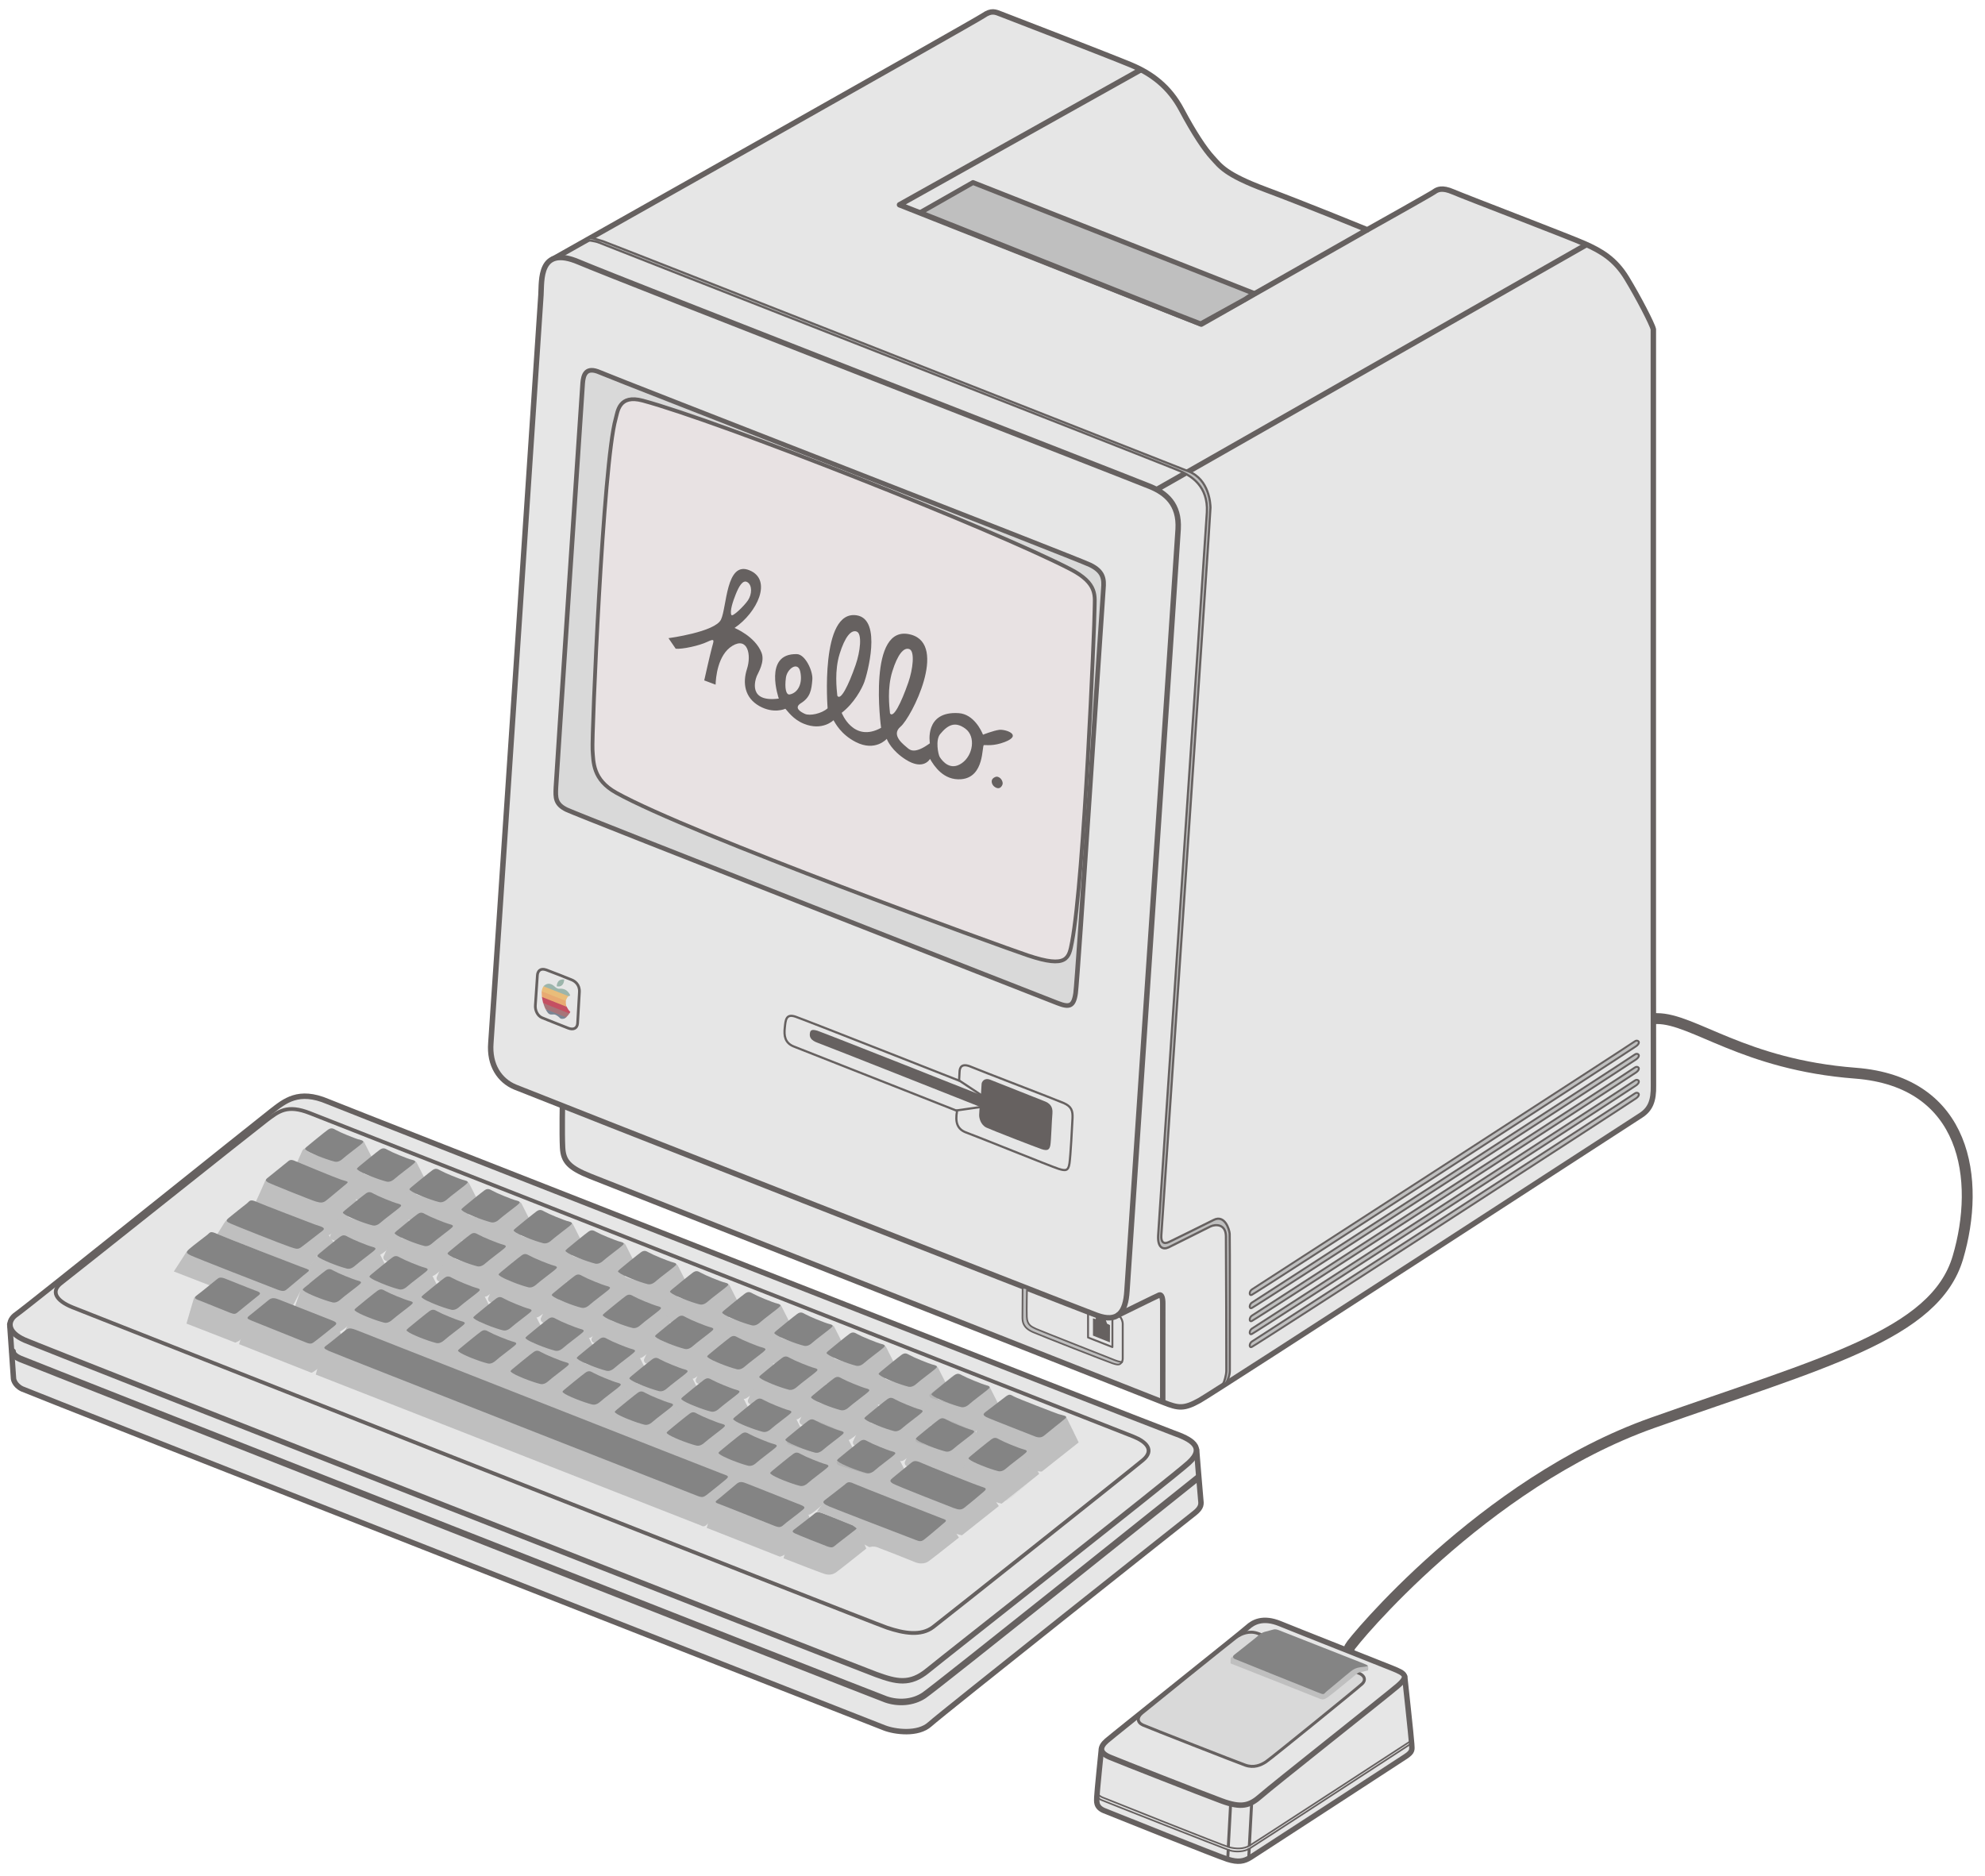 <?xml version="1.0" encoding="UTF-8" standalone="no"?>
<!DOCTYPE svg PUBLIC "-//W3C//DTD SVG 1.1//EN" "http://www.w3.org/Graphics/SVG/1.1/DTD/svg11.dtd">
<svg width="100%" height="100%" viewBox="0 0 365 345" version="1.1" xmlns="http://www.w3.org/2000/svg" xmlns:xlink="http://www.w3.org/1999/xlink" xml:space="preserve" xmlns:serif="http://www.serif.com/" style="fill-rule:evenodd;clip-rule:evenodd;stroke-linecap:round;stroke-linejoin:round;stroke-miterlimit:1.5;">
    <g transform="matrix(0.719,0,0,0.719,-1817.38,-1684.45)">
        <g transform="matrix(1,0,0,1,1792.52,81.625)">
            <path d="M737.622,2599.87L738.587,2613.8C738.587,2613.8 738.786,2615.43 740.79,2616.39C742.793,2617.36 958.621,2702.04 961.305,2703.09C963.99,2704.13 969.901,2704.92 972.93,2702.17C975.958,2699.42 1038.72,2649.66 1040.62,2648.17C1042.52,2646.67 1042.33,2645.76 1042.2,2644.61C1042.07,2643.45 1041.15,2631.92 1041.15,2631.92L1032.45,2637.11L969.384,2686.86L895.917,2660.34L743.562,2601.22L737.622,2599.87Z" style="fill:rgb(230,230,230);stroke:rgb(102,97,96);stroke-width:1.39px;"/>
            <path d="M818.937,2542.88C822.669,2544.46 1030.39,2625.91 1035.23,2627.65C1039.42,2629.15 1043.71,2631.17 1039.13,2635.31C1034.54,2639.45 976.943,2684.68 972.377,2688.43C967.811,2692.18 964.365,2691.32 959.184,2689.43C954.004,2687.55 746.157,2605.98 741.434,2603.9C736.711,2601.82 736.977,2598.9 739.335,2597.3C741.694,2595.7 801.181,2547.97 804.564,2545.36C807.947,2542.75 811.462,2539.71 818.937,2542.88Z" style="fill:rgb(230,230,230);stroke:rgb(102,97,96);stroke-width:1.39px;"/>
            <path d="M814.378,2545.85C817.637,2547.13 1021.83,2627.32 1025.01,2628.59C1028.18,2629.87 1030.52,2632.01 1027.41,2634.61C1024.3,2637.22 976.896,2674.9 973.783,2677.29C970.671,2679.67 966.29,2678.9 962.017,2677.47C957.744,2676.04 758.195,2597.34 753.67,2595.52C749.254,2593.74 748.15,2591.35 750.799,2589.33C753.872,2586.98 800.114,2550.12 803.248,2547.75C806.383,2545.38 808.558,2543.56 814.378,2545.85Z" style="fill:rgb(230,230,230);stroke:rgb(102,97,96);stroke-width:0.97px;"/>
            <path d="M738.364,2606.84C738.364,2606.84 738.201,2607.76 740.209,2608.66C742.217,2609.56 958.512,2694.68 961.669,2695.79C964.825,2696.9 968.564,2696.67 971.408,2694.8C974.252,2692.93 1041.5,2639.1 1041.5,2639.1" style="fill:none;stroke:rgb(102,97,96);stroke-width:1.67px;"/>
            <g transform="matrix(1,0,0,1,-125.061,-97.658)">
                <path d="M938.04,2652.55C938.04,2652.55 937.587,2652.83 937.415,2653.31C937.243,2653.79 935.065,2658.56 935.065,2658.56C935.004,2659.17 935.282,2659.53 936.041,2659.76C938.932,2660.65 946.32,2663.18 946.938,2663.39C947.719,2663.66 947.918,2663.43 948.999,2662.64C949.757,2662.08 952.98,2659.21 954.687,2657.69C955.192,2657.24 956.111,2656.45 956.111,2656.45C956.111,2656.45 953.488,2651.22 953.335,2650.96C953.183,2650.69 952.827,2650.41 951.997,2650.23L950.135,2652.19C947.714,2653.81 946.96,2654.06 945.706,2654.96C945.773,2655.15 940.049,2654.83 938.04,2652.55Z" style="fill:rgb(191,191,191);"/>
            </g>
            <g transform="matrix(1,0,0,1,-134.493,-90.068)">
                <path d="M938.04,2652.55C938.04,2652.55 937.587,2652.83 937.415,2653.31C937.243,2653.79 935.065,2658.56 935.065,2658.56C935.004,2659.17 935.282,2659.53 936.041,2659.76C938.932,2660.65 946.32,2663.18 946.938,2663.39C947.719,2663.66 952.948,2667.81 954.03,2667.01C954.787,2666.46 959.951,2661.65 960.97,2659.04C961.216,2658.41 958.666,2655.09 958.819,2653.89C958.819,2653.89 953.13,2652.99 952.978,2652.72C952.826,2652.46 952.071,2652.28 951.241,2652.09L950.135,2652.19C947.714,2653.81 946.96,2654.06 945.706,2654.96C945.773,2655.15 940.049,2654.83 938.04,2652.55Z" style="fill:rgb(191,191,191);"/>
            </g>
            <g transform="matrix(1,0,0,1,-111.648,-92.459)">
                <path d="M938.04,2652.55C938.04,2652.55 937.587,2652.83 937.415,2653.31C937.243,2653.79 935.065,2658.56 935.065,2658.56C935.004,2659.17 935.282,2659.53 936.041,2659.76C938.932,2660.65 946.32,2663.18 946.938,2663.39C947.719,2663.66 947.918,2663.43 948.999,2662.64C949.757,2662.08 952.98,2659.21 954.687,2657.69C955.192,2657.24 956.111,2656.45 956.111,2656.45C956.111,2656.45 953.488,2651.22 953.335,2650.96C953.183,2650.69 952.827,2650.41 951.997,2650.23L950.135,2652.19C947.714,2653.81 946.96,2654.06 945.706,2654.96C945.773,2655.15 940.049,2654.83 938.04,2652.55Z" style="fill:rgb(191,191,191);"/>
            </g>
            <g transform="matrix(1,0,0,1,-98.276,-87.237)">
                <path d="M938.04,2652.55C938.04,2652.55 937.587,2652.83 937.415,2653.31C937.243,2653.79 935.065,2658.56 935.065,2658.56C935.004,2659.17 935.282,2659.53 936.041,2659.76C938.932,2660.65 946.32,2663.18 946.938,2663.39C947.719,2663.66 947.918,2663.43 948.999,2662.64C949.757,2662.08 952.98,2659.21 954.687,2657.69C955.192,2657.24 956.111,2656.45 956.111,2656.45C956.111,2656.45 953.488,2651.22 953.335,2650.96C953.183,2650.69 952.827,2650.41 951.997,2650.23L950.135,2652.19C947.714,2653.81 946.96,2654.06 945.706,2654.96C945.773,2655.15 940.049,2654.83 938.04,2652.55Z" style="fill:rgb(191,191,191);"/>
            </g>
            <g transform="matrix(1,0,0,1,-84.829,-81.972)">
                <path d="M938.04,2652.55C938.04,2652.55 937.587,2652.83 937.415,2653.31C937.243,2653.79 935.065,2658.56 935.065,2658.56C935.004,2659.17 935.282,2659.53 936.041,2659.76C938.932,2660.65 946.32,2663.18 946.938,2663.39C947.719,2663.66 947.918,2663.43 948.999,2662.64C949.757,2662.08 952.98,2659.21 954.687,2657.69C955.192,2657.24 956.111,2656.45 956.111,2656.45C956.111,2656.45 953.488,2651.22 953.335,2650.96C953.183,2650.69 952.827,2650.41 951.997,2650.23L950.135,2652.19C947.714,2653.81 946.96,2654.06 945.706,2654.96C945.773,2655.15 940.049,2654.83 938.04,2652.55Z" style="fill:rgb(191,191,191);"/>
            </g>
            <g transform="matrix(1,0,0,1,-71.705,-76.733)">
                <path d="M938.04,2652.55C938.04,2652.55 937.587,2652.83 937.415,2653.31C937.243,2653.79 935.065,2658.56 935.065,2658.56C935.004,2659.17 935.282,2659.53 936.041,2659.76C938.932,2660.65 946.32,2663.18 946.938,2663.39C947.719,2663.66 947.918,2663.43 948.999,2662.64C949.757,2662.08 952.98,2659.21 954.687,2657.69C955.192,2657.24 956.111,2656.45 956.111,2656.45C956.111,2656.45 953.488,2651.22 953.335,2650.96C953.183,2650.69 952.827,2650.41 951.997,2650.23L950.135,2652.19C947.714,2653.81 946.96,2654.06 945.706,2654.96C945.773,2655.15 940.049,2654.83 938.04,2652.55Z" style="fill:rgb(191,191,191);"/>
            </g>
            <g transform="matrix(1,0,0,1,-58.218,-71.445)">
                <path d="M938.04,2652.55C938.04,2652.55 937.587,2652.83 937.415,2653.31C937.243,2653.79 935.065,2658.56 935.065,2658.56C935.004,2659.17 935.282,2659.53 936.041,2659.76C938.932,2660.65 946.32,2663.18 946.938,2663.39C947.719,2663.66 947.918,2663.43 948.999,2662.64C949.757,2662.08 952.98,2659.21 954.687,2657.69C955.192,2657.24 956.111,2656.45 956.111,2656.45C956.111,2656.45 953.488,2651.22 953.335,2650.96C953.183,2650.69 952.827,2650.41 951.997,2650.23L950.135,2652.19C947.714,2653.81 946.96,2654.06 945.706,2654.96C945.773,2655.15 940.049,2654.83 938.04,2652.55Z" style="fill:rgb(191,191,191);"/>
            </g>
            <g transform="matrix(1,0,0,1,-44.856,-66.105)">
                <path d="M938.04,2652.55C938.04,2652.55 937.587,2652.83 937.415,2653.31C937.243,2653.79 935.065,2658.56 935.065,2658.56C935.004,2659.17 935.282,2659.53 936.041,2659.76C938.932,2660.65 946.32,2663.18 946.938,2663.39C947.719,2663.66 947.918,2663.43 948.999,2662.64C949.757,2662.08 952.98,2659.21 954.687,2657.69C955.192,2657.24 956.111,2656.45 956.111,2656.45C956.111,2656.45 953.488,2651.22 953.335,2650.96C953.183,2650.69 952.827,2650.41 951.997,2650.23L950.135,2652.19C947.714,2653.81 946.96,2654.06 945.706,2654.96C945.773,2655.15 940.049,2654.83 938.04,2652.55Z" style="fill:rgb(191,191,191);"/>
            </g>
            <g transform="matrix(1,0,0,1,-31.625,-61.054)">
                <path d="M938.04,2652.55C938.04,2652.55 937.587,2652.83 937.415,2653.31C937.243,2653.79 935.065,2658.56 935.065,2658.56C935.004,2659.17 935.282,2659.53 936.041,2659.76C938.932,2660.65 946.32,2663.18 946.938,2663.39C947.719,2663.66 947.918,2663.43 948.999,2662.64C949.757,2662.08 952.98,2659.21 954.687,2657.69C955.192,2657.24 956.111,2656.45 956.111,2656.45C956.111,2656.45 953.488,2651.22 953.335,2650.96C953.183,2650.69 952.827,2650.41 951.997,2650.23L950.135,2652.19C947.714,2653.81 946.96,2654.06 945.706,2654.96C945.773,2655.15 940.049,2654.83 938.04,2652.55Z" style="fill:rgb(191,191,191);"/>
            </g>
            <g transform="matrix(1,0,0,1,-18.365,-55.74)">
                <path d="M938.04,2652.55C938.04,2652.55 937.587,2652.83 937.415,2653.31C937.243,2653.79 935.065,2658.56 935.065,2658.56C935.004,2659.17 935.282,2659.53 936.041,2659.76C938.932,2660.65 946.32,2663.18 946.938,2663.39C947.719,2663.66 947.918,2663.43 948.999,2662.64C949.757,2662.08 952.98,2659.21 954.687,2657.69C955.192,2657.24 956.111,2656.45 956.111,2656.45C956.111,2656.45 953.488,2651.22 953.335,2650.96C953.183,2650.69 952.827,2650.41 951.997,2650.23L950.135,2652.19C947.714,2653.81 946.96,2654.06 945.706,2654.96C945.773,2655.15 940.049,2654.83 938.04,2652.55Z" style="fill:rgb(191,191,191);"/>
            </g>
            <g transform="matrix(1,0,0,1,-4.845,-50.433)">
                <path d="M938.04,2652.55C938.04,2652.55 937.587,2652.83 937.415,2653.31C937.243,2653.79 935.065,2658.56 935.065,2658.56C935.004,2659.17 935.282,2659.53 936.041,2659.76C938.932,2660.65 946.32,2663.18 946.938,2663.39C947.719,2663.66 947.918,2663.43 948.999,2662.64C949.757,2662.08 952.98,2659.21 954.687,2657.69C955.192,2657.24 956.111,2656.45 956.111,2656.45C956.111,2656.45 953.488,2651.22 953.335,2650.96C953.183,2650.69 952.827,2650.41 951.997,2650.23L950.135,2652.19C947.714,2653.81 946.96,2654.06 945.706,2654.96C945.773,2655.15 940.049,2654.83 938.04,2652.55Z" style="fill:rgb(191,191,191);"/>
            </g>
            <g transform="matrix(1,0,0,1,8.384,-45.313)">
                <path d="M938.04,2652.55C938.04,2652.55 937.587,2652.83 937.415,2653.31C937.243,2653.79 935.065,2658.56 935.065,2658.56C935.004,2659.17 935.282,2659.53 936.041,2659.76C938.932,2660.65 946.32,2663.18 946.938,2663.39C947.719,2663.66 947.918,2663.43 948.999,2662.64C949.757,2662.08 952.98,2659.21 954.687,2657.69C955.192,2657.24 956.111,2656.45 956.111,2656.45C956.111,2656.45 953.488,2651.22 953.335,2650.96C953.183,2650.69 952.827,2650.41 951.997,2650.23L950.135,2652.19C947.714,2653.81 946.96,2654.06 945.706,2654.96C945.773,2655.15 940.049,2654.83 938.04,2652.55Z" style="fill:rgb(191,191,191);"/>
            </g>
            <g transform="matrix(1,0,0,1,21.678,-40.023)">
                <path d="M938.04,2652.55C938.04,2652.55 937.587,2652.83 937.415,2653.31C937.243,2653.79 935.065,2658.56 935.065,2658.56C935.004,2659.17 935.282,2659.53 936.041,2659.76C938.932,2660.65 946.32,2663.18 946.938,2663.39C947.719,2663.66 947.918,2663.43 948.999,2662.64C949.757,2662.08 952.98,2659.21 954.687,2657.69C955.192,2657.24 956.111,2656.45 956.111,2656.45C956.111,2656.45 953.488,2651.22 953.335,2650.96C953.183,2650.69 952.827,2650.41 951.997,2650.23L950.135,2652.19C947.714,2653.81 946.96,2654.06 945.706,2654.96C945.773,2655.15 940.049,2654.83 938.04,2652.55Z" style="fill:rgb(191,191,191);"/>
            </g>
            <g transform="matrix(1,0,0,1,35.023,-34.83)">
                <path d="M938.04,2652.55C938.04,2652.55 937.587,2652.83 937.415,2653.31C937.243,2653.79 935.065,2658.56 935.065,2658.56C935.004,2659.17 935.282,2659.53 936.041,2659.76C938.932,2660.65 946.32,2663.18 946.938,2663.39C947.719,2663.66 947.918,2663.43 948.999,2662.64C949.757,2662.08 952.98,2659.21 954.687,2657.69C955.192,2657.24 956.111,2656.45 956.111,2656.45C956.111,2656.45 953.488,2651.22 953.335,2650.96C953.183,2650.69 952.827,2650.41 951.997,2650.23L950.135,2652.19C947.714,2653.81 946.96,2654.06 945.706,2654.96C945.773,2655.15 940.049,2654.83 938.04,2652.55Z" style="fill:rgb(191,191,191);"/>
            </g>
            <g transform="matrix(1,0,0,1,35.023,-34.83)">
                <path d="M945.511,2647.52C946.453,2647.8 951.358,2650.01 952.026,2650.22C952.693,2650.42 952.361,2650.83 951.955,2651.15C951.55,2651.46 946.674,2655.09 946.176,2655.52C945.679,2655.95 944.741,2655.59 944.206,2655.39C943.672,2655.2 939.023,2653.85 938.347,2653.55C937.671,2653.25 937.693,2652.69 938.068,2652.46C938.444,2652.23 942.981,2648.45 943.473,2648.1C943.965,2647.74 944.615,2647.25 945.511,2647.52Z" style="fill:rgb(132,132,132);fill-opacity:0.18;"/>
            </g>
            <g transform="matrix(1,0,0,1,-115.499,-81.333)">
                <path d="M938.04,2652.55C938.04,2652.55 937.587,2652.83 937.415,2653.31C937.243,2653.79 935.065,2658.56 935.065,2658.56C935.004,2659.17 935.282,2659.53 936.041,2659.76C938.932,2660.65 946.32,2663.18 946.938,2663.39C947.719,2663.66 947.918,2663.43 948.999,2662.64C949.757,2662.08 952.98,2659.21 954.687,2657.69C955.192,2657.24 956.111,2656.45 956.111,2656.45C956.111,2656.45 953.488,2651.22 953.335,2650.96C953.183,2650.69 952.827,2650.41 951.997,2650.23L950.135,2652.19C947.714,2653.81 946.96,2654.06 945.706,2654.96C945.773,2655.15 940.049,2654.83 938.04,2652.55Z" style="fill:rgb(191,191,191);"/>
            </g>
            <g transform="matrix(1,0,0,1,-101.877,-75.968)">
                <path d="M938.04,2652.55C938.04,2652.55 937.587,2652.83 937.415,2653.31C937.243,2653.79 935.065,2658.56 935.065,2658.56C935.004,2659.17 935.282,2659.53 936.041,2659.76C938.932,2660.65 946.32,2663.18 946.938,2663.39C947.719,2663.66 947.918,2663.43 948.999,2662.64C949.757,2662.08 952.98,2659.21 954.687,2657.69C955.192,2657.24 956.111,2656.45 956.111,2656.45C956.111,2656.45 953.488,2651.22 953.335,2650.96C953.183,2650.69 952.827,2650.41 951.997,2650.23L950.135,2652.19C947.714,2653.81 946.96,2654.06 945.706,2654.96C945.773,2655.15 940.049,2654.83 938.04,2652.55Z" style="fill:rgb(191,191,191);"/>
            </g>
            <g transform="matrix(1,0,0,1,-88.271,-70.711)">
                <path d="M938.04,2652.55C938.04,2652.55 937.587,2652.83 937.415,2653.31C937.243,2653.79 935.065,2658.56 935.065,2658.56C935.004,2659.17 935.282,2659.53 936.041,2659.76C938.932,2660.65 946.32,2663.18 946.938,2663.39C947.719,2663.66 947.918,2663.43 948.999,2662.64C949.757,2662.08 952.98,2659.21 954.687,2657.69C955.192,2657.24 956.111,2656.45 956.111,2656.45C956.111,2656.45 953.488,2651.22 953.335,2650.96C953.183,2650.69 952.827,2650.41 951.997,2650.23L950.135,2652.19C947.714,2653.81 946.96,2654.06 945.706,2654.96C945.773,2655.15 940.049,2654.83 938.04,2652.55Z" style="fill:rgb(191,191,191);"/>
            </g>
            <g transform="matrix(1,0,0,1,-75.117,-65.38)">
                <path d="M938.04,2652.55C938.04,2652.55 937.587,2652.83 937.415,2653.31C937.243,2653.79 935.065,2658.56 935.065,2658.56C935.004,2659.17 935.282,2659.53 936.041,2659.76C938.932,2660.65 946.32,2663.18 946.938,2663.39C947.719,2663.66 947.918,2663.43 948.999,2662.64C949.757,2662.08 952.98,2659.21 954.687,2657.69C955.192,2657.24 956.111,2656.45 956.111,2656.45C956.111,2656.45 953.488,2651.22 953.335,2650.96C953.183,2650.69 952.827,2650.41 951.997,2650.23L950.135,2652.19C947.714,2653.81 946.96,2654.06 945.706,2654.96C945.773,2655.15 940.049,2654.83 938.04,2652.55Z" style="fill:rgb(191,191,191);"/>
            </g>
            <g transform="matrix(1,0,0,1,-61.647,-60.173)">
                <path d="M938.04,2652.55C938.04,2652.55 937.587,2652.83 937.415,2653.31C937.243,2653.79 935.065,2658.56 935.065,2658.56C935.004,2659.17 935.282,2659.53 936.041,2659.76C938.932,2660.65 946.32,2663.18 946.938,2663.39C947.719,2663.66 947.918,2663.43 948.999,2662.64C949.757,2662.08 952.98,2659.21 954.687,2657.69C955.192,2657.24 956.111,2656.45 956.111,2656.45C956.111,2656.45 953.488,2651.22 953.335,2650.96C953.183,2650.69 952.827,2650.41 951.997,2650.23L950.135,2652.19C947.714,2653.81 946.96,2654.06 945.706,2654.96C945.773,2655.15 940.049,2654.83 938.04,2652.55Z" style="fill:rgb(191,191,191);"/>
            </g>
            <g transform="matrix(1,0,0,1,-48.659,-55.005)">
                <path d="M938.04,2652.55C938.04,2652.55 937.587,2652.83 937.415,2653.31C937.243,2653.79 935.065,2658.56 935.065,2658.56C935.004,2659.17 935.282,2659.53 936.041,2659.76C938.932,2660.65 946.32,2663.18 946.938,2663.39C947.719,2663.66 947.918,2663.43 948.999,2662.64C949.757,2662.08 952.98,2659.21 954.687,2657.69C955.192,2657.24 956.111,2656.45 956.111,2656.45C956.111,2656.45 953.488,2651.22 953.335,2650.96C953.183,2650.69 952.827,2650.41 951.997,2650.23L950.135,2652.19C947.714,2653.81 946.96,2654.06 945.706,2654.96C945.773,2655.15 940.049,2654.83 938.04,2652.55Z" style="fill:rgb(191,191,191);"/>
            </g>
            <g transform="matrix(1,0,0,1,-35.237,-49.707)">
                <path d="M938.04,2652.55C938.04,2652.55 937.587,2652.83 937.415,2653.31C937.243,2653.79 935.065,2658.56 935.065,2658.56C935.004,2659.17 935.282,2659.53 936.041,2659.76C938.932,2660.65 946.32,2663.18 946.938,2663.39C947.719,2663.66 947.918,2663.43 948.999,2662.64C949.757,2662.08 952.98,2659.21 954.687,2657.69C955.192,2657.24 956.111,2656.45 956.111,2656.45C956.111,2656.45 953.488,2651.22 953.335,2650.96C953.183,2650.69 952.827,2650.41 951.997,2650.23L950.135,2652.19C947.714,2653.81 946.96,2654.06 945.706,2654.96C945.773,2655.15 940.049,2654.83 938.04,2652.55Z" style="fill:rgb(191,191,191);"/>
            </g>
            <g transform="matrix(1,0,0,1,-21.998,-44.558)">
                <path d="M938.04,2652.55C938.04,2652.55 937.587,2652.83 937.415,2653.31C937.243,2653.79 935.065,2658.56 935.065,2658.56C935.004,2659.17 935.282,2659.53 936.041,2659.76C938.932,2660.65 946.32,2663.18 946.938,2663.39C947.719,2663.66 947.918,2663.43 948.999,2662.64C949.757,2662.08 952.98,2659.21 954.687,2657.69C955.192,2657.24 955.93,2656.58 955.93,2656.58C955.93,2656.58 953.307,2651.36 953.154,2651.09C953.002,2650.83 952.646,2650.55 951.816,2650.36L950.135,2652.19C947.714,2653.81 946.96,2654.06 945.706,2654.96C945.773,2655.15 940.049,2654.83 938.04,2652.55Z" style="fill:rgb(191,191,191);"/>
            </g>
            <g transform="matrix(1,0,0,1,-121.655,-70.25)">
                <path d="M938.04,2652.55C938.04,2652.55 937.268,2653.03 937.096,2653.51C936.924,2653.99 933.978,2658.06 933.978,2658.06C933.917,2658.66 935.282,2659.53 936.041,2659.76C938.932,2660.65 946.32,2663.18 946.938,2663.39C947.719,2663.66 947.918,2663.43 948.999,2662.64C949.757,2662.08 952.98,2659.21 954.687,2657.69C955.192,2657.24 956.111,2656.45 956.111,2656.45C956.111,2656.45 953.488,2651.22 953.335,2650.96C953.183,2650.69 952.827,2650.41 951.997,2650.23L950.135,2652.19C947.714,2653.81 946.96,2654.06 945.706,2654.96C945.773,2655.15 940.049,2654.83 938.04,2652.55Z" style="fill:rgb(191,191,191);"/>
            </g>
            <g transform="matrix(1,0,0,1,-108.357,-64.947)">
                <path d="M938.04,2652.55C938.04,2652.55 937.587,2652.83 937.415,2653.31C937.243,2653.79 935.065,2658.56 935.065,2658.56C935.004,2659.17 935.282,2659.53 936.041,2659.76C938.932,2660.65 946.32,2663.18 946.938,2663.39C947.719,2663.66 947.918,2663.43 948.999,2662.64C949.757,2662.08 952.98,2659.21 954.687,2657.69C955.192,2657.24 956.111,2656.45 956.111,2656.45C956.111,2656.45 953.488,2651.22 953.335,2650.96C953.183,2650.69 952.827,2650.41 951.997,2650.23L950.135,2652.19C947.714,2653.81 946.96,2654.06 945.706,2654.96C945.773,2655.15 940.049,2654.83 938.04,2652.55Z" style="fill:rgb(191,191,191);"/>
            </g>
            <g transform="matrix(1,0,0,1,-95.026,-59.759)">
                <path d="M938.04,2652.55C938.04,2652.55 937.587,2652.83 937.415,2653.31C937.243,2653.79 935.065,2658.56 935.065,2658.56C935.004,2659.17 935.282,2659.53 936.041,2659.76C938.932,2660.65 946.32,2663.18 946.938,2663.39C947.719,2663.66 947.918,2663.43 948.999,2662.64C949.757,2662.08 952.98,2659.21 954.687,2657.69C955.192,2657.24 956.111,2656.45 956.111,2656.45C956.111,2656.45 953.488,2651.22 953.335,2650.96C953.183,2650.69 952.827,2650.41 951.997,2650.23L950.135,2652.19C947.714,2653.81 946.96,2654.06 945.706,2654.96C945.773,2655.15 940.049,2654.83 938.04,2652.55Z" style="fill:rgb(191,191,191);"/>
            </g>
            <g transform="matrix(1,0,0,1,-81.795,-54.443)">
                <path d="M938.04,2652.55C938.04,2652.55 937.587,2652.83 937.415,2653.31C937.243,2653.79 935.065,2658.56 935.065,2658.56C935.004,2659.17 935.282,2659.53 936.041,2659.76C938.932,2660.65 946.32,2663.18 946.938,2663.39C947.719,2663.66 947.918,2663.43 948.999,2662.64C949.757,2662.08 952.98,2659.21 954.687,2657.69C955.192,2657.24 956.111,2656.45 956.111,2656.45C956.111,2656.45 953.488,2651.22 953.335,2650.96C953.183,2650.69 952.827,2650.41 951.997,2650.23L950.135,2652.19C947.714,2653.81 946.96,2654.06 945.706,2654.96C945.773,2655.15 940.049,2654.83 938.04,2652.55Z" style="fill:rgb(191,191,191);"/>
            </g>
            <g transform="matrix(1,0,0,1,-68.41,-49.267)">
                <path d="M938.04,2652.55C938.04,2652.55 937.587,2652.83 937.415,2653.31C937.243,2653.79 935.065,2658.56 935.065,2658.56C935.004,2659.17 935.282,2659.53 936.041,2659.76C938.932,2660.65 946.32,2663.18 946.938,2663.39C947.719,2663.66 947.918,2663.43 948.999,2662.64C949.757,2662.08 952.98,2659.21 954.687,2657.69C955.192,2657.24 956.111,2656.45 956.111,2656.45C956.111,2656.45 953.488,2651.22 953.335,2650.96C953.183,2650.69 952.827,2650.41 951.997,2650.23L950.135,2652.19C947.714,2653.81 946.96,2654.06 945.706,2654.96C945.773,2655.15 940.049,2654.83 938.04,2652.55Z" style="fill:rgb(191,191,191);"/>
            </g>
            <g transform="matrix(1,0,0,1,-55.331,-44.051)">
                <path d="M938.04,2652.55C938.04,2652.55 937.587,2652.83 937.415,2653.31C937.243,2653.79 935.065,2658.56 935.065,2658.56C935.004,2659.17 935.282,2659.53 936.041,2659.76C938.932,2660.65 946.32,2663.18 946.938,2663.39C947.719,2663.66 947.918,2663.43 948.999,2662.64C949.757,2662.08 952.98,2659.21 954.687,2657.69C955.192,2657.24 956.111,2656.45 956.111,2656.45C956.111,2656.45 953.488,2651.22 953.335,2650.96C953.183,2650.69 952.827,2650.41 951.997,2650.23L950.135,2652.19C947.714,2653.81 946.96,2654.06 945.706,2654.96C945.773,2655.15 940.049,2654.83 938.04,2652.55Z" style="fill:rgb(191,191,191);"/>
            </g>
            <g transform="matrix(1,0,0,1,-41.962,-38.943)">
                <path d="M938.04,2652.55C938.04,2652.55 937.587,2652.83 937.415,2653.31C937.243,2653.79 935.065,2658.56 935.065,2658.56C935.004,2659.17 935.282,2659.53 936.041,2659.76C938.932,2660.65 946.32,2663.18 946.938,2663.39C947.719,2663.66 947.918,2663.43 948.999,2662.64C949.757,2662.08 952.98,2659.21 954.687,2657.69C955.192,2657.24 956.111,2656.45 956.111,2656.45C956.111,2656.45 953.488,2651.22 953.335,2650.96C953.183,2650.69 952.827,2650.41 951.997,2650.23L950.135,2652.19C947.714,2653.81 946.96,2654.06 945.706,2654.96C945.773,2655.15 940.049,2654.83 938.04,2652.55Z" style="fill:rgb(191,191,191);"/>
            </g>
            <g transform="matrix(1,0,0,1,-28.793,-33.593)">
                <path d="M938.424,2652.21C938.424,2652.21 937.587,2652.83 937.415,2653.31C937.243,2653.79 935.065,2658.56 935.065,2658.56C935.004,2659.17 935.282,2659.53 936.041,2659.76C938.932,2660.65 946.32,2663.18 946.938,2663.39C947.719,2663.66 947.918,2663.43 948.999,2662.64C949.757,2662.08 952.98,2659.21 954.687,2657.69C955.192,2657.24 956.111,2656.45 956.111,2656.45C956.111,2656.45 953.488,2651.22 953.335,2650.96C953.183,2650.69 952.827,2650.41 951.997,2650.23L950.135,2652.19C947.714,2653.81 947.409,2653.4 946.155,2654.31C946.222,2654.49 940.434,2654.49 938.424,2652.21Z" style="fill:rgb(191,191,191);"/>
            </g>
            <g transform="matrix(1,0,0,1,-15.321,-28.359)">
                <path d="M938.462,2652.14C938.462,2652.14 937.761,2652.34 937.394,2653.22C937.197,2653.69 935.065,2658.56 935.065,2658.56C935.004,2659.17 935.282,2659.53 936.041,2659.76C938.932,2660.65 946.32,2663.18 946.938,2663.39C947.719,2663.66 947.918,2663.43 948.999,2662.64C949.757,2662.08 952.98,2659.21 954.687,2657.69C955.192,2657.24 956.111,2656.45 956.111,2656.45C956.111,2656.45 953.488,2651.22 953.335,2650.96C953.183,2650.69 952.827,2650.41 951.997,2650.23L950.135,2652.19C947.714,2653.81 946.96,2654.06 945.706,2654.96C945.773,2655.15 940.472,2654.42 938.462,2652.14Z" style="fill:rgb(191,191,191);"/>
            </g>
            <g transform="matrix(1,0,0,1,-2.005,-23.183)">
                <path d="M938.04,2652.55C938.04,2652.55 937.587,2652.83 937.415,2653.31C937.243,2653.79 935.065,2658.56 935.065,2658.56C935.004,2659.17 935.282,2659.53 936.041,2659.76C938.932,2660.65 946.32,2663.18 946.938,2663.39C947.719,2663.66 947.918,2663.43 948.999,2662.64C949.757,2662.08 952.98,2659.21 954.687,2657.69C955.192,2657.24 956.111,2656.45 956.111,2656.45C956.111,2656.45 953.488,2651.22 953.335,2650.96C953.183,2650.69 952.827,2650.41 951.997,2650.23L950.135,2652.19C947.714,2653.81 946.96,2654.06 945.706,2654.96C945.773,2655.15 940.049,2654.83 938.04,2652.55Z" style="fill:rgb(191,191,191);"/>
            </g>
            <g transform="matrix(1,0,0,1,11.134,-17.844)">
                <path d="M938.04,2652.55C938.04,2652.55 937.587,2652.83 937.415,2653.31C937.243,2653.79 935.065,2658.56 935.065,2658.56C935.004,2659.17 935.282,2659.53 936.041,2659.76C938.932,2660.65 946.32,2663.18 946.938,2663.39C947.719,2663.66 947.918,2663.43 948.999,2662.64C949.757,2662.08 952.98,2659.21 954.687,2657.69C955.192,2657.24 956.111,2656.45 956.111,2656.45C956.111,2656.45 953.488,2651.22 953.335,2650.96C953.183,2650.69 952.827,2650.41 951.997,2650.23L950.135,2652.19C947.714,2653.81 948.992,2651.97 947.738,2652.87C947.804,2653.06 940.049,2654.83 938.04,2652.55Z" style="fill:rgb(191,191,191);fill-opacity:0.18;"/>
            </g>
            <g transform="matrix(1,0,0,1,11.134,-17.844)">
                <path d="M938.04,2652.55C938.04,2652.55 937.587,2652.83 937.415,2653.31C937.243,2653.79 935.065,2658.56 935.065,2658.56C935.004,2659.17 935.282,2659.53 936.041,2659.76C938.932,2660.65 946.32,2663.18 946.938,2663.39C947.719,2663.66 947.918,2663.43 948.999,2662.64C949.757,2662.08 952.98,2659.21 954.687,2657.69C955.192,2657.24 956.111,2656.45 956.111,2656.45C956.111,2656.45 953.488,2651.22 953.335,2650.96C953.183,2650.69 952.827,2650.41 951.997,2650.23L950.135,2652.19C947.714,2653.81 948.992,2651.97 947.738,2652.87C947.804,2653.06 940.049,2654.83 938.04,2652.55Z" style="fill:rgb(191,191,191);"/>
            </g>
            <g transform="matrix(1,0,0,1,-125.743,-61.69)">
                <path d="M938.651,2652.27C938.651,2652.27 937.755,2652.89 937.583,2653.37C937.411,2653.85 935.713,2658.69 935.713,2658.69C935.652,2659.3 935.282,2659.53 936.041,2659.76C938.932,2660.65 946.32,2663.18 946.938,2663.39C947.719,2663.66 947.918,2663.43 948.999,2662.64C949.757,2662.08 952.98,2659.21 954.687,2657.69C955.192,2657.24 956.111,2656.45 956.111,2656.45C956.111,2656.45 953.488,2651.22 953.335,2650.96C953.183,2650.69 952.827,2650.41 951.997,2650.23L950.135,2652.19C947.714,2653.81 948.737,2653.01 947.482,2653.91C947.549,2654.1 940.661,2654.55 938.651,2652.27Z" style="fill:rgb(191,191,191);"/>
            </g>
            <g transform="matrix(1,0,0,1,-111.837,-56.701)">
                <path d="M938.04,2652.55C938.04,2652.55 937.587,2652.83 937.415,2653.31C937.243,2653.79 935.065,2658.56 935.065,2658.56C935.004,2659.17 935.282,2659.53 936.041,2659.76C938.932,2660.65 946.32,2663.18 946.938,2663.39C947.719,2663.66 947.918,2663.43 948.999,2662.64C949.757,2662.08 952.98,2659.21 954.687,2657.69C955.192,2657.24 955.461,2656.83 955.461,2656.83C955.461,2656.83 953.217,2652.19 952.644,2651.13C952.498,2650.86 952.004,2650.66 951.173,2650.47L950.135,2652.19C947.714,2653.81 946.96,2654.06 945.706,2654.96C945.773,2655.15 940.049,2654.83 938.04,2652.55Z" style="fill:rgb(191,191,191);"/>
            </g>
            <g transform="matrix(1,0,0,1,-98.579,-51.594)">
                <path d="M938.04,2652.55C938.04,2652.55 937.587,2652.83 937.415,2653.31C937.243,2653.79 935.065,2658.56 935.065,2658.56C935.004,2659.17 935.282,2659.53 936.041,2659.76C938.932,2660.65 946.32,2663.18 946.938,2663.39C947.719,2663.66 947.918,2663.43 948.999,2662.64C949.757,2662.08 952.98,2659.21 954.687,2657.69C955.192,2657.24 955.461,2656.83 955.461,2656.83C955.461,2656.83 953.217,2652.19 952.644,2651.13C952.498,2650.86 952.004,2650.66 951.173,2650.47L950.135,2652.19C947.714,2653.81 946.96,2654.06 945.706,2654.96C945.773,2655.15 940.049,2654.83 938.04,2652.55Z" style="fill:rgb(191,191,191);"/>
            </g>
            <g transform="matrix(1,0,0,1,-85.255,-46.38)">
                <path d="M938.04,2652.55C938.04,2652.55 937.587,2652.83 937.415,2653.31C937.243,2653.79 935.065,2658.56 935.065,2658.56C935.004,2659.17 935.282,2659.53 936.041,2659.76C938.932,2660.65 946.32,2663.18 946.938,2663.39C947.719,2663.66 947.918,2663.43 948.999,2662.64C949.757,2662.08 952.98,2659.21 954.687,2657.69C955.192,2657.24 955.461,2656.83 955.461,2656.83C955.461,2656.83 953.217,2652.19 952.644,2651.13C952.498,2650.86 952.004,2650.66 951.173,2650.47L950.135,2652.19C947.714,2653.81 946.96,2654.06 945.706,2654.96C945.773,2655.15 940.049,2654.83 938.04,2652.55Z" style="fill:rgb(191,191,191);"/>
            </g>
            <g transform="matrix(1,0,0,1,-72.018,-41.139)">
                <path d="M938.04,2652.55C938.04,2652.55 937.587,2652.83 937.415,2653.31C937.243,2653.79 935.065,2658.56 935.065,2658.56C935.004,2659.17 935.282,2659.53 936.041,2659.76C938.932,2660.65 946.32,2663.18 946.938,2663.39C947.719,2663.66 947.918,2663.43 948.999,2662.64C949.757,2662.08 952.98,2659.21 954.687,2657.69C955.192,2657.24 955.461,2656.83 955.461,2656.83C955.461,2656.83 953.217,2652.19 952.644,2651.13C952.498,2650.86 952.004,2650.66 951.173,2650.47L950.135,2652.19C947.714,2653.81 946.96,2654.06 945.706,2654.96C945.773,2655.15 940.049,2654.83 938.04,2652.55Z" style="fill:rgb(191,191,191);"/>
            </g>
            <g transform="matrix(1,0,0,1,-58.661,-35.901)">
                <path d="M938.04,2652.55C938.04,2652.55 937.587,2652.83 937.415,2653.31C937.243,2653.79 935.065,2658.56 935.065,2658.56C935.004,2659.17 935.282,2659.53 936.041,2659.76C938.932,2660.65 946.32,2663.18 946.938,2663.39C947.719,2663.66 947.918,2663.43 948.999,2662.64C949.757,2662.08 952.98,2659.21 954.687,2657.69C955.192,2657.24 955.461,2656.83 955.461,2656.83C955.461,2656.83 953.217,2652.19 952.644,2651.13C952.498,2650.86 952.004,2650.66 951.173,2650.47L950.135,2652.19C947.714,2653.81 946.96,2654.06 945.706,2654.96C945.773,2655.15 940.049,2654.83 938.04,2652.55Z" style="fill:rgb(191,191,191);"/>
            </g>
            <g transform="matrix(1,0,0,1,-45.334,-30.633)">
                <path d="M938.04,2652.55C938.04,2652.55 937.587,2652.83 937.415,2653.31C937.243,2653.79 935.065,2658.56 935.065,2658.56C935.004,2659.17 935.282,2659.53 936.041,2659.76C938.932,2660.65 946.32,2663.18 946.938,2663.39C947.719,2663.66 947.918,2663.43 948.999,2662.64C949.757,2662.08 952.98,2659.21 954.687,2657.69C955.192,2657.24 955.461,2656.83 955.461,2656.83C955.461,2656.83 953.217,2652.19 952.644,2651.13C952.498,2650.86 952.004,2650.66 951.173,2650.47L950.135,2652.19C947.714,2653.81 946.96,2654.06 945.706,2654.96C945.773,2655.15 940.049,2654.83 938.04,2652.55Z" style="fill:rgb(191,191,191);"/>
            </g>
            <g transform="matrix(1,0,0,1,-32.118,-25.475)">
                <path d="M938.04,2652.55C938.04,2652.55 937.587,2652.83 937.415,2653.31C937.243,2653.79 935.065,2658.56 935.065,2658.56C935.004,2659.17 935.282,2659.53 936.041,2659.76C938.932,2660.65 946.32,2663.18 946.938,2663.39C947.719,2663.66 947.918,2663.43 948.999,2662.64C949.757,2662.08 952.98,2659.21 954.687,2657.69C955.192,2657.24 955.461,2656.83 955.461,2656.83C955.461,2656.83 953.217,2652.19 952.644,2651.13C952.498,2650.86 952.004,2650.66 951.173,2650.47L950.135,2652.19C947.714,2653.81 946.96,2654.06 945.706,2654.96C945.773,2655.15 940.049,2654.83 938.04,2652.55Z" style="fill:rgb(191,191,191);"/>
            </g>
            <g transform="matrix(1,0,0,1,-18.732,-20.187)">
                <path d="M938.04,2652.55C938.04,2652.55 937.587,2652.83 937.415,2653.31C937.243,2653.79 935.065,2658.56 935.065,2658.56C935.004,2659.17 935.282,2659.53 936.041,2659.76C938.932,2660.65 946.32,2663.18 946.938,2663.39C947.719,2663.66 947.918,2663.43 948.999,2662.64C949.757,2662.08 952.98,2659.21 954.687,2657.69C955.192,2657.24 955.461,2656.83 955.461,2656.83C955.461,2656.83 953.217,2652.19 952.644,2651.13C952.498,2650.86 952.004,2650.66 951.173,2650.47L950.135,2652.19C947.714,2653.81 946.96,2654.06 945.706,2654.96C945.773,2655.15 940.049,2654.83 938.04,2652.55Z" style="fill:rgb(191,191,191);"/>
            </g>
            <g transform="matrix(1,0,0,1,-5.533,-14.94)">
                <path d="M938.04,2652.55C938.04,2652.55 937.587,2652.83 937.415,2653.31C937.243,2653.79 935.065,2658.56 935.065,2658.56C935.004,2659.17 935.282,2659.53 936.041,2659.76C938.932,2660.65 946.32,2663.18 946.938,2663.39C947.719,2663.66 947.918,2663.43 948.999,2662.64C949.757,2662.08 952.98,2659.21 954.687,2657.69C955.192,2657.24 955.461,2656.83 955.461,2656.83C955.461,2656.83 953.217,2652.19 952.644,2651.13C952.498,2650.86 952.004,2650.66 951.173,2650.47L950.135,2652.19C947.714,2653.81 946.96,2654.06 945.706,2654.96C945.773,2655.15 940.049,2654.83 938.04,2652.55Z" style="fill:rgb(191,191,191);"/>
            </g>
            <g transform="matrix(1,0,0,1,-8.668,-39.303)">
                <path d="M938.04,2652.55C938.04,2652.55 937.587,2652.83 937.415,2653.31C937.243,2653.79 935.065,2658.56 935.065,2658.56C935.004,2659.17 935.282,2659.53 936.041,2659.76C938.932,2660.65 946.32,2663.18 946.938,2663.39C947.719,2663.66 947.918,2663.43 948.999,2662.64C949.757,2662.08 952.98,2659.21 954.687,2657.69C955.192,2657.24 956.111,2656.45 956.111,2656.45C956.111,2656.45 953.488,2651.22 953.335,2650.96C953.183,2650.69 952.827,2650.41 951.997,2650.23L950.135,2652.19C947.714,2653.81 946.96,2654.06 945.706,2654.96C945.773,2655.15 940.049,2654.83 938.04,2652.55Z" style="fill:rgb(191,191,191);"/>
            </g>
            <g transform="matrix(1,0,0,1,4.546,-34.036)">
                <path d="M938.04,2652.55C938.04,2652.55 937.587,2652.83 937.415,2653.31C937.243,2653.79 935.065,2658.56 935.065,2658.56C935.004,2659.17 935.282,2659.53 936.041,2659.76C938.932,2660.65 946.32,2663.18 946.938,2663.39C947.719,2663.66 947.918,2663.43 948.999,2662.64C949.757,2662.08 952.98,2659.21 954.687,2657.69C955.192,2657.24 956.111,2656.45 956.111,2656.45C956.111,2656.45 953.488,2651.22 953.335,2650.96C953.183,2650.69 952.827,2650.41 951.997,2650.23L950.135,2652.19C947.714,2653.81 946.96,2654.06 945.706,2654.96C945.773,2655.15 940.049,2654.83 938.04,2652.55Z" style="fill:rgb(191,191,191);"/>
            </g>
            <g transform="matrix(1,0,0,1,18.188,-28.649)">
                <path d="M938.04,2652.55C938.04,2652.55 937.587,2652.83 937.415,2653.31C937.243,2653.79 935.065,2658.56 935.065,2658.56C935.004,2659.17 935.282,2659.53 936.041,2659.76C938.932,2660.65 946.32,2663.18 946.938,2663.39C947.719,2663.66 947.918,2663.43 948.999,2662.64C949.757,2662.08 952.98,2659.21 954.687,2657.69C955.192,2657.24 956.111,2656.45 956.111,2656.45C956.111,2656.45 953.488,2651.22 953.335,2650.96C953.183,2650.69 952.827,2650.41 951.997,2650.23L950.135,2652.19C947.714,2653.81 946.96,2654.06 945.706,2654.96C945.773,2655.15 940.049,2654.83 938.04,2652.55Z" style="fill:rgb(191,191,191);"/>
            </g>
            <g transform="matrix(1,0,0,1,31.447,-23.422)">
                <path d="M938.04,2652.55C938.04,2652.55 937.587,2652.83 937.415,2653.31C937.243,2653.79 935.065,2658.56 935.065,2658.56C935.004,2659.17 935.282,2659.53 936.041,2659.76C938.932,2660.65 946.32,2663.18 946.938,2663.39C947.719,2663.66 947.918,2663.43 948.999,2662.64C949.757,2662.08 952.98,2659.21 954.687,2657.69C955.192,2657.24 956.111,2656.45 956.111,2656.45C956.111,2656.45 953.488,2651.22 953.335,2650.96C953.183,2650.69 952.827,2650.41 951.997,2650.23L950.135,2652.19C947.714,2653.81 946.96,2654.06 945.706,2654.96C945.773,2655.15 940.049,2654.83 938.04,2652.55Z" style="fill:rgb(191,191,191);"/>
            </g>
            <g transform="matrix(1,0,0,1,31.447,-23.422)">
                <path d="M945.511,2647.52C946.453,2647.8 951.358,2650.01 952.026,2650.22C952.693,2650.42 952.361,2650.83 951.955,2651.15C951.55,2651.46 946.674,2655.09 946.176,2655.52C945.679,2655.95 944.741,2655.59 944.206,2655.39C943.672,2655.2 939.023,2653.85 938.347,2653.55C937.671,2653.25 937.693,2652.69 938.068,2652.46C938.444,2652.23 942.981,2648.45 943.473,2648.1C943.965,2647.74 944.615,2647.25 945.511,2647.52Z" style="fill:rgb(132,132,132);fill-opacity:0.18;"/>
            </g>
            <g transform="matrix(1,0,0,1,44.809,-18.478)">
                <path d="M938.04,2652.55C938.04,2652.55 937.587,2652.83 937.415,2653.31C937.243,2653.79 935.065,2658.56 935.065,2658.56C935.004,2659.17 935.282,2659.53 936.041,2659.76C938.932,2660.65 946.32,2663.18 946.938,2663.39C947.719,2663.66 947.918,2663.43 948.999,2662.64C949.757,2662.08 952.98,2659.21 954.687,2657.69C955.192,2657.24 956.111,2656.45 956.111,2656.45C956.111,2656.45 953.488,2651.22 953.335,2650.96C953.183,2650.69 952.827,2650.41 951.997,2650.23L950.135,2652.19C947.714,2653.81 946.96,2654.06 945.706,2654.96C945.773,2655.15 940.049,2654.83 938.04,2652.55Z" style="fill:rgb(191,191,191);fill-opacity:0.18;"/>
            </g>
            <g transform="matrix(1,0,0,1,44.809,-18.478)">
                <path d="M945.511,2647.52C946.453,2647.8 951.358,2650.01 952.026,2650.22C952.693,2650.42 952.361,2650.83 951.955,2651.15C951.55,2651.46 946.674,2655.09 946.176,2655.52C945.679,2655.95 944.741,2655.59 944.206,2655.39C943.672,2655.2 939.023,2653.85 938.347,2653.55C937.671,2653.25 937.693,2652.69 938.068,2652.46C938.444,2652.23 942.981,2648.45 943.473,2648.1C943.965,2647.74 944.615,2647.25 945.511,2647.52Z" style="fill:rgb(132,132,132);fill-opacity:0.18;"/>
            </g>
            <path d="M793.551,2572.79C793.551,2572.79 792.861,2573.31 792.417,2574.05C791.974,2574.8 790.692,2576.8 790.692,2576.8L811.983,2585.18C811.983,2585.18 813.836,2585.75 813.941,2585.77C814.047,2585.8 816.183,2582.33 816.183,2582.33L820.471,2578.93C820.471,2578.93 818.743,2576.31 818.336,2575.8C817.928,2575.28 818.016,2575.17 816.655,2574.85C815.295,2574.53 810.752,2574.55 810.752,2574.55L796.732,2573.57L793.551,2572.79Z" style="fill:rgb(191,191,191);"/>
            <path d="M783.746,2580.8C783.746,2580.8 782.961,2581.07 782.642,2581.62C782.324,2582.16 779.587,2586.35 779.587,2586.35L796.999,2593.1L803.535,2595.19L810.055,2595.07L811.855,2591.62L814.393,2589.27L815.691,2588.09L813.855,2585.93C813.855,2585.93 802.5,2584.25 801.649,2583.99C800.798,2583.73 788.919,2580.53 787.642,2580.63C786.365,2580.73 783.746,2580.8 783.746,2580.8Z" style="fill:rgb(191,191,191);"/>
            <path d="M785.471,2592.63C785.471,2592.63 784.909,2592.64 784.684,2593.33C784.458,2594.02 782.815,2599.68 782.815,2599.68L795.322,2604.55C795.322,2604.55 796.298,2604.16 796.474,2603.93C796.649,2603.71 803.082,2595.43 803.082,2595.43L801.988,2592.4C801.988,2592.4 801.815,2591.76 800.972,2591.39C800.129,2591.02 795.459,2591.6 795.459,2591.6L788.96,2592.46L785.471,2592.63Z" style="fill:rgb(191,191,191);"/>
            <path d="M799.095,2597.57C799.095,2597.57 798.292,2598.24 797.897,2599.52C797.501,2600.81 796.278,2604.94 796.278,2604.94C796.278,2604.94 814.48,2612.17 814.726,2612.24C814.972,2612.31 815.754,2611.7 816.268,2611.31C816.783,2610.93 822.746,2603.87 822.746,2603.87L821.69,2600.46C821.69,2600.46 821.519,2599.55 820.307,2599.1C819.095,2598.65 814.814,2600.39 814.814,2600.39L799.095,2597.57" style="fill:rgb(191,191,191);"/>
            <path d="M818.781,2605.38C818.781,2605.38 818.132,2605.14 817.145,2608.35C816.159,2611.56 815.888,2612.72 815.888,2612.72L914.377,2651.31C914.377,2651.31 915.024,2651.84 915.726,2651.26C916.428,2650.69 919.018,2647.92 919.018,2647.92L923.545,2642.57L921.049,2638.77L915.952,2637.69L884.579,2628.86L825.054,2606.66L818.781,2605.38Z" style="fill:rgb(191,191,191);"/>
            <g transform="matrix(1,0,0,1,-1.503,-22.973)">
                <path d="M945.511,2647.52C946.453,2647.8 951.358,2650.01 952.026,2650.22C952.693,2650.42 952.361,2650.83 951.955,2651.15C951.55,2651.46 946.674,2655.09 946.176,2655.52C945.679,2655.95 944.741,2655.59 944.206,2655.39C943.672,2655.2 939.023,2653.85 938.347,2653.55C937.671,2653.25 937.693,2652.69 938.068,2652.46C938.444,2652.23 942.981,2648.45 943.473,2648.1C943.965,2647.74 944.615,2647.25 945.511,2647.52Z" style="fill:rgb(132,132,132);fill-opacity:0.18;"/>
            </g>
            <g transform="matrix(1,0,0,1,11.321,-17.631)">
                <path d="M945.511,2647.52C946.453,2647.8 951.358,2650.01 952.026,2650.22C952.693,2650.42 952.361,2650.83 951.955,2651.15C951.55,2651.46 946.674,2655.09 946.176,2655.52C945.679,2655.95 944.741,2655.59 944.206,2655.39C943.672,2655.2 939.023,2653.85 938.347,2653.55C937.671,2653.25 937.693,2652.69 938.068,2652.46C938.444,2652.23 942.981,2648.45 943.473,2648.1C943.965,2647.74 944.615,2647.25 945.511,2647.52Z" style="fill:rgb(132,132,132);fill-opacity:0.18;"/>
            </g>
            <path d="M918.871,2644.66C918.871,2644.66 918.006,2644.91 917.559,2646.16C917.112,2647.41 915.872,2651.93 915.872,2651.93L934.583,2659.3C934.583,2659.3 935.387,2659.11 935.802,2658.77C936.218,2658.43 942.274,2651.01 942.274,2651.01L942.292,2649.62L941.267,2646.95C941.267,2646.95 940.865,2646.34 940.068,2646.15C939.271,2645.95 932.507,2646.18 932.507,2646.18L922.79,2644.6L918.871,2644.66Z" style="fill:rgb(191,191,191);"/>
            <path d="M918.73,2645.7C919.989,2646.13 932.347,2651.12 933.301,2651.46C934.254,2651.8 934.743,2651.9 935.485,2651.21C936.228,2650.51 939.361,2648.24 939.983,2647.67C940.605,2647.1 941.558,2646.72 940.014,2646.1C938.471,2645.49 927.729,2641.22 926.359,2640.69C924.99,2640.15 924.36,2639.93 923.411,2640.76C922.463,2641.6 919.786,2643.75 919.105,2644.36C918.424,2644.97 917.574,2645.3 918.73,2645.7Z" style="fill:rgb(132,132,132);"/>
            <path d="M813.323,2555.24C814.147,2556 818.485,2557.7 820.707,2558.25C821.293,2558.39 822.011,2558.24 822.849,2557.47C823.687,2556.7 827.021,2554.23 827.485,2553.8C827.948,2553.37 828.531,2553.02 827.221,2552.69C825.912,2552.36 821.96,2550.71 821.085,2550.19C820.211,2549.68 819.754,2549.54 818.935,2550.14C818.194,2550.67 814.416,2553.74 813.682,2554.37C812.949,2554.99 813.06,2554.99 813.323,2555.24Z" style="fill:rgb(132,132,132);"/>
            <g transform="matrix(1,0,0,1,9.692,16.315)">
                <path d="M813.323,2555.24C814.147,2556 818.485,2557.7 820.707,2558.25C821.293,2558.39 822.011,2558.24 822.849,2557.47C823.687,2556.7 827.021,2554.23 827.485,2553.8C827.948,2553.37 828.531,2553.02 827.221,2552.69C825.912,2552.36 821.96,2550.71 821.085,2550.19C820.211,2549.68 819.754,2549.54 818.935,2550.14C818.194,2550.67 814.416,2553.74 813.682,2554.37C812.949,2554.99 813.06,2554.99 813.323,2555.24Z" style="fill:rgb(132,132,132);"/>
            </g>
            <g transform="matrix(1,0,0,1,22.94,21.574)">
                <path d="M813.323,2555.24C814.147,2556 818.485,2557.7 820.707,2558.25C821.293,2558.39 822.011,2558.24 822.849,2557.47C823.687,2556.7 827.021,2554.23 827.485,2553.8C827.948,2553.37 828.531,2553.02 827.221,2552.69C825.912,2552.36 821.96,2550.71 821.085,2550.19C820.211,2549.68 819.754,2549.54 818.935,2550.14C818.194,2550.67 814.416,2553.74 813.682,2554.37C812.949,2554.99 813.06,2554.99 813.323,2555.24Z" style="fill:rgb(132,132,132);"/>
            </g>
            <g transform="matrix(1,0,0,1,36.462,26.768)">
                <path d="M813.323,2555.24C814.147,2556 818.485,2557.7 820.707,2558.25C821.293,2558.39 822.011,2558.24 822.849,2557.47C823.687,2556.7 827.021,2554.23 827.485,2553.8C827.948,2553.37 828.531,2553.02 827.221,2552.69C825.912,2552.36 821.96,2550.71 821.085,2550.19C820.211,2549.68 819.754,2549.54 818.935,2550.14C818.194,2550.67 814.416,2553.74 813.682,2554.37C812.949,2554.99 813.06,2554.99 813.323,2555.24Z" style="fill:rgb(132,132,132);"/>
            </g>
            <g transform="matrix(1,0,0,1,49.528,32.147)">
                <path d="M813.323,2555.24C814.147,2556 818.485,2557.7 820.707,2558.25C821.293,2558.39 822.011,2558.24 822.849,2557.47C823.687,2556.7 827.021,2554.23 827.485,2553.8C827.948,2553.37 828.531,2553.02 827.221,2552.69C825.912,2552.36 821.96,2550.71 821.085,2550.19C820.211,2549.68 819.754,2549.54 818.935,2550.14C818.194,2550.67 814.416,2553.74 813.682,2554.37C812.949,2554.99 813.06,2554.99 813.323,2555.24Z" style="fill:rgb(132,132,132);"/>
            </g>
            <g transform="matrix(1,0,0,1,63.113,37.381)">
                <path d="M813.323,2555.24C814.147,2556 818.485,2557.7 820.707,2558.25C821.293,2558.39 822.011,2558.24 822.849,2557.47C823.687,2556.7 827.021,2554.23 827.485,2553.8C827.948,2553.37 828.531,2553.02 827.221,2552.69C825.912,2552.36 821.96,2550.71 821.085,2550.19C820.211,2549.68 819.754,2549.54 818.935,2550.14C818.194,2550.67 814.416,2553.74 813.682,2554.37C812.949,2554.99 813.06,2554.99 813.323,2555.24Z" style="fill:rgb(132,132,132);"/>
            </g>
            <g transform="matrix(1,0,0,1,76.155,42.543)">
                <path d="M813.323,2555.24C814.147,2556 818.485,2557.7 820.707,2558.25C821.293,2558.39 822.011,2558.24 822.849,2557.47C823.687,2556.7 827.021,2554.23 827.485,2553.8C827.948,2553.37 828.531,2553.02 827.221,2552.69C825.912,2552.36 821.96,2550.71 821.085,2550.19C820.211,2549.68 819.754,2549.54 818.935,2550.14C818.194,2550.67 814.416,2553.74 813.682,2554.37C812.949,2554.99 813.06,2554.99 813.323,2555.24Z" style="fill:rgb(132,132,132);"/>
            </g>
            <g transform="matrix(1,0,0,1,89.537,47.911)">
                <path d="M813.323,2555.24C814.147,2556 818.485,2557.7 820.707,2558.25C821.293,2558.39 822.011,2558.24 822.849,2557.47C823.687,2556.7 827.021,2554.23 827.485,2553.8C827.948,2553.37 828.531,2553.02 827.221,2552.69C825.912,2552.36 821.96,2550.71 821.085,2550.19C820.211,2549.68 819.754,2549.54 818.935,2550.14C818.194,2550.67 814.416,2553.74 813.682,2554.37C812.949,2554.99 813.06,2554.99 813.323,2555.24Z" style="fill:rgb(132,132,132);"/>
            </g>
            <g transform="matrix(1,0,0,1,13.289,5.108)">
                <path d="M813.323,2555.24C814.147,2556 818.485,2557.7 820.707,2558.25C821.293,2558.39 822.011,2558.24 822.849,2557.47C823.687,2556.7 827.021,2554.23 827.485,2553.8C827.948,2553.37 828.531,2553.02 827.221,2552.69C825.912,2552.36 821.96,2550.71 821.085,2550.19C820.211,2549.68 819.754,2549.54 818.935,2550.14C818.194,2550.67 814.416,2553.74 813.682,2554.37C812.949,2554.99 813.06,2554.99 813.323,2555.24Z" style="fill:rgb(132,132,132);"/>
            </g>
            <g transform="matrix(1,0,0,1,26.719,10.351)">
                <path d="M813.323,2555.24C814.147,2556 818.485,2557.7 820.707,2558.25C821.293,2558.39 822.011,2558.24 822.849,2557.47C823.687,2556.7 827.021,2554.23 827.485,2553.8C827.948,2553.37 828.531,2553.02 827.221,2552.69C825.912,2552.36 821.96,2550.71 821.085,2550.19C820.211,2549.68 819.754,2549.54 818.935,2550.14C818.194,2550.67 814.416,2553.74 813.682,2554.37C812.949,2554.99 813.06,2554.99 813.323,2555.24Z" style="fill:rgb(132,132,132);"/>
            </g>
            <g transform="matrix(1,0,0,1,40.005,15.522)">
                <path d="M813.323,2555.24C814.147,2556 818.485,2557.7 820.707,2558.25C821.293,2558.39 822.011,2558.24 822.849,2557.47C823.687,2556.7 827.021,2554.23 827.485,2553.8C827.948,2553.37 828.531,2553.02 827.221,2552.69C825.912,2552.36 821.96,2550.71 821.085,2550.19C820.211,2549.68 819.754,2549.54 818.935,2550.14C818.194,2550.67 814.416,2553.74 813.682,2554.37C812.949,2554.99 813.06,2554.99 813.323,2555.24Z" style="fill:rgb(132,132,132);"/>
            </g>
            <g transform="matrix(1,0,0,1,53.364,20.875)">
                <path d="M813.323,2555.24C814.147,2556 818.485,2557.7 820.707,2558.25C821.293,2558.39 822.011,2558.24 822.849,2557.47C823.687,2556.7 827.021,2554.23 827.485,2553.8C827.948,2553.37 828.531,2553.02 827.221,2552.69C825.912,2552.36 821.96,2550.71 821.085,2550.19C820.211,2549.68 819.754,2549.54 818.935,2550.14C818.194,2550.67 814.416,2553.74 813.682,2554.37C812.949,2554.99 813.06,2554.99 813.323,2555.24Z" style="fill:rgb(132,132,132);"/>
            </g>
            <g transform="matrix(1,0,0,1,66.614,26.082)">
                <path d="M813.323,2555.24C814.147,2556 818.485,2557.7 820.707,2558.25C821.293,2558.39 822.011,2558.24 822.849,2557.47C823.687,2556.7 827.021,2554.23 827.485,2553.8C827.948,2553.37 828.531,2553.02 827.221,2552.69C825.912,2552.36 821.96,2550.71 821.085,2550.19C820.211,2549.68 819.754,2549.54 818.935,2550.14C818.194,2550.67 814.416,2553.74 813.682,2554.37C812.949,2554.99 813.06,2554.99 813.323,2555.24Z" style="fill:rgb(132,132,132);"/>
            </g>
            <g transform="matrix(1,0,0,1,80.052,31.341)">
                <path d="M813.323,2555.24C814.147,2556 818.485,2557.7 820.707,2558.25C821.293,2558.39 822.011,2558.24 822.849,2557.47C823.687,2556.7 827.021,2554.23 827.485,2553.8C827.948,2553.37 828.531,2553.02 827.221,2552.69C825.912,2552.36 821.96,2550.71 821.085,2550.19C820.211,2549.68 819.754,2549.54 818.935,2550.14C818.194,2550.67 814.416,2553.74 813.682,2554.37C812.949,2554.99 813.06,2554.99 813.323,2555.24Z" style="fill:rgb(132,132,132);"/>
            </g>
            <g transform="matrix(1,0,0,1,93.351,36.525)">
                <path d="M813.323,2555.24C814.147,2556 818.485,2557.7 820.707,2558.25C821.293,2558.39 822.011,2558.24 822.849,2557.47C823.687,2556.7 827.021,2554.23 827.485,2553.8C827.948,2553.37 828.531,2553.02 827.221,2552.69C825.912,2552.36 821.96,2550.71 821.085,2550.19C820.211,2549.68 819.754,2549.54 818.935,2550.14C818.194,2550.67 814.416,2553.74 813.682,2554.37C812.949,2554.99 813.06,2554.99 813.323,2555.24Z" style="fill:rgb(132,132,132);"/>
            </g>
            <g transform="matrix(1,0,0,1,106.697,41.876)">
                <path d="M813.323,2555.24C814.147,2556 818.485,2557.7 820.707,2558.25C821.293,2558.39 822.011,2558.24 822.849,2557.47C823.687,2556.7 827.021,2554.23 827.485,2553.8C827.948,2553.37 828.531,2553.02 827.221,2552.69C825.912,2552.36 821.96,2550.71 821.085,2550.19C820.211,2549.68 819.754,2549.54 818.935,2550.14C818.194,2550.67 814.416,2553.74 813.682,2554.37C812.949,2554.99 813.06,2554.99 813.323,2555.24Z" style="fill:rgb(132,132,132);"/>
            </g>
            <g transform="matrix(1,0,0,1,120.032,47.106)">
                <path d="M813.323,2555.24C814.147,2556 818.485,2557.7 820.707,2558.25C821.293,2558.39 822.011,2558.24 822.849,2557.47C823.687,2556.7 827.021,2554.23 827.485,2553.8C827.948,2553.37 828.531,2553.02 827.221,2552.69C825.912,2552.36 821.96,2550.71 821.085,2550.19C820.211,2549.68 819.754,2549.54 818.935,2550.14C818.194,2550.67 814.416,2553.74 813.682,2554.37C812.949,2554.99 813.06,2554.99 813.323,2555.24Z" style="fill:rgb(132,132,132);"/>
            </g>
            <g transform="matrix(1,0,0,1,133.379,52.211)">
                <path d="M813.323,2555.24C814.147,2556 818.485,2557.7 820.707,2558.25C821.293,2558.39 822.011,2558.24 822.849,2557.47C823.687,2556.7 827.021,2554.23 827.485,2553.8C827.948,2553.37 828.531,2553.02 827.221,2552.69C825.912,2552.36 821.96,2550.71 821.085,2550.19C820.211,2549.68 819.754,2549.54 818.935,2550.14C818.194,2550.67 814.416,2553.74 813.682,2554.37C812.949,2554.99 813.06,2554.99 813.323,2555.24Z" style="fill:rgb(132,132,132);"/>
            </g>
            <g transform="matrix(1,0,0,1,146.717,57.564)">
                <path d="M813.323,2555.24C814.147,2556 818.485,2557.7 820.707,2558.25C821.293,2558.39 822.011,2558.24 822.849,2557.47C823.687,2556.7 827.021,2554.23 827.485,2553.8C827.948,2553.37 828.531,2553.02 827.221,2552.69C825.912,2552.36 821.96,2550.71 821.085,2550.19C820.211,2549.68 819.754,2549.54 818.935,2550.14C818.194,2550.67 814.416,2553.74 813.682,2554.37C812.949,2554.99 813.06,2554.99 813.323,2555.24Z" style="fill:rgb(132,132,132);"/>
            </g>
            <g transform="matrix(1,0,0,1,160.217,62.781)">
                <path d="M813.323,2555.24C814.147,2556 818.485,2557.7 820.707,2558.25C821.293,2558.39 822.011,2558.24 822.849,2557.47C823.687,2556.7 827.021,2554.23 827.485,2553.8C827.948,2553.37 828.531,2553.02 827.221,2552.69C825.912,2552.36 821.96,2550.71 821.085,2550.19C820.211,2549.68 819.754,2549.54 818.935,2550.14C818.194,2550.67 814.416,2553.74 813.682,2554.37C812.949,2554.99 813.06,2554.99 813.323,2555.24Z" style="fill:rgb(132,132,132);"/>
            </g>
            <g transform="matrix(1,0,0,1,156.245,74.142)">
                <path d="M813.323,2555.24C814.147,2556 818.485,2557.7 820.707,2558.25C821.293,2558.39 822.011,2558.24 822.849,2557.47C823.687,2556.7 827.021,2554.23 827.485,2553.8C827.948,2553.37 828.531,2553.02 827.221,2552.69C825.912,2552.36 821.96,2550.71 821.085,2550.19C820.211,2549.68 819.754,2549.54 818.935,2550.14C818.194,2550.67 814.416,2553.74 813.682,2554.37C812.949,2554.99 813.06,2554.99 813.323,2555.24Z" style="fill:rgb(132,132,132);"/>
            </g>
            <g transform="matrix(1,0,0,1,3.141,27.364)">
                <path d="M813.323,2555.24C814.147,2556 818.485,2557.7 820.707,2558.25C821.293,2558.39 822.011,2558.24 822.849,2557.47C823.687,2556.7 827.021,2554.23 827.485,2553.8C827.948,2553.37 828.531,2553.02 827.221,2552.69C825.912,2552.36 821.96,2550.71 821.085,2550.19C820.211,2549.68 819.754,2549.54 818.935,2550.14C818.194,2550.67 814.416,2553.74 813.682,2554.37C812.949,2554.99 813.06,2554.99 813.323,2555.24Z" style="fill:rgb(132,132,132);"/>
            </g>
            <g transform="matrix(1,0,0,1,16.482,32.67)">
                <path d="M813.323,2555.24C814.147,2556 818.485,2557.7 820.707,2558.25C821.293,2558.39 822.011,2558.24 822.849,2557.47C823.687,2556.7 827.021,2554.23 827.485,2553.8C827.948,2553.37 828.531,2553.02 827.221,2552.69C825.912,2552.36 821.96,2550.71 821.085,2550.19C820.211,2549.68 819.754,2549.54 818.935,2550.14C818.194,2550.67 814.416,2553.74 813.682,2554.37C812.949,2554.99 813.06,2554.99 813.323,2555.24Z" style="fill:rgb(132,132,132);"/>
            </g>
            <g transform="matrix(1,0,0,1,29.812,37.885)">
                <path d="M813.323,2555.24C814.147,2556 818.485,2557.7 820.707,2558.25C821.293,2558.39 822.011,2558.24 822.849,2557.47C823.687,2556.7 827.021,2554.23 827.485,2553.8C827.948,2553.37 828.531,2553.02 827.221,2552.69C825.912,2552.36 821.96,2550.71 821.085,2550.19C820.211,2549.68 819.754,2549.54 818.935,2550.14C818.194,2550.67 814.416,2553.74 813.682,2554.37C812.949,2554.99 813.06,2554.99 813.323,2555.24Z" style="fill:rgb(132,132,132);"/>
            </g>
            <g transform="matrix(1,0,0,1,43.054,43.157)">
                <path d="M813.323,2555.24C814.147,2556 818.485,2557.7 820.707,2558.25C821.293,2558.39 822.011,2558.24 822.849,2557.47C823.687,2556.7 827.021,2554.23 827.485,2553.8C827.948,2553.37 828.531,2553.02 827.221,2552.69C825.912,2552.36 821.96,2550.71 821.085,2550.19C820.211,2549.68 819.754,2549.54 818.935,2550.14C818.194,2550.67 814.416,2553.74 813.682,2554.37C812.949,2554.99 813.06,2554.99 813.323,2555.24Z" style="fill:rgb(132,132,132);"/>
            </g>
            <g transform="matrix(1,0,0,1,56.391,48.363)">
                <path d="M813.323,2555.24C814.147,2556 818.485,2557.7 820.707,2558.25C821.293,2558.39 822.011,2558.24 822.849,2557.47C823.687,2556.7 827.021,2554.23 827.485,2553.8C827.948,2553.37 828.531,2553.02 827.221,2552.69C825.912,2552.36 821.96,2550.71 821.085,2550.19C820.211,2549.68 819.754,2549.54 818.935,2550.14C818.194,2550.67 814.416,2553.74 813.682,2554.37C812.949,2554.99 813.06,2554.99 813.323,2555.24Z" style="fill:rgb(132,132,132);"/>
            </g>
            <g transform="matrix(1,0,0,1,69.511,53.496)">
                <path d="M813.323,2555.24C814.147,2556 818.485,2557.7 820.707,2558.25C821.293,2558.39 822.011,2558.24 822.849,2557.47C823.687,2556.7 827.021,2554.23 827.485,2553.8C827.948,2553.37 828.531,2553.02 827.221,2552.69C825.912,2552.36 821.96,2550.71 821.085,2550.19C820.211,2549.68 819.754,2549.54 818.935,2550.14C818.194,2550.67 814.416,2553.74 813.682,2554.37C812.949,2554.99 813.06,2554.99 813.323,2555.24Z" style="fill:rgb(132,132,132);"/>
            </g>
            <g transform="matrix(1,0,0,1,82.962,58.7)">
                <path d="M813.323,2555.24C814.147,2556 818.485,2557.7 820.707,2558.25C821.293,2558.39 822.011,2558.24 822.849,2557.47C823.687,2556.7 827.021,2554.23 827.485,2553.8C827.948,2553.37 828.531,2553.02 827.221,2552.69C825.912,2552.36 821.96,2550.71 821.085,2550.19C820.211,2549.68 819.754,2549.54 818.935,2550.14C818.194,2550.67 814.416,2553.74 813.682,2554.37C812.949,2554.99 813.06,2554.99 813.323,2555.24Z" style="fill:rgb(132,132,132);"/>
            </g>
            <g transform="matrix(1,0,0,1,96.23,63.932)">
                <path d="M813.323,2555.24C814.147,2556 818.485,2557.7 820.707,2558.25C821.293,2558.39 822.011,2558.24 822.849,2557.47C823.687,2556.7 827.021,2554.23 827.485,2553.8C827.948,2553.37 828.531,2553.02 827.221,2552.69C825.912,2552.36 821.96,2550.71 821.085,2550.19C820.211,2549.68 819.754,2549.54 818.935,2550.14C818.194,2550.67 814.416,2553.74 813.682,2554.37C812.949,2554.99 813.06,2554.99 813.323,2555.24Z" style="fill:rgb(132,132,132);"/>
            </g>
            <g transform="matrix(1,0,0,1,109.51,69.115)">
                <path d="M813.323,2555.24C814.147,2556 818.485,2557.7 820.707,2558.25C821.293,2558.39 822.011,2558.24 822.849,2557.47C823.687,2556.7 827.021,2554.23 827.485,2553.8C827.948,2553.37 828.531,2553.02 827.221,2552.69C825.912,2552.36 821.96,2550.71 821.085,2550.19C820.211,2549.68 819.754,2549.54 818.935,2550.14C818.194,2550.67 814.416,2553.74 813.682,2554.37C812.949,2554.99 813.06,2554.99 813.323,2555.24Z" style="fill:rgb(132,132,132);"/>
            </g>
            <g transform="matrix(1,0,0,1,122.86,74.426)">
                <path d="M813.323,2555.24C814.147,2556 818.485,2557.7 820.707,2558.25C821.293,2558.39 822.011,2558.24 822.849,2557.47C823.687,2556.7 827.021,2554.23 827.485,2553.8C827.948,2553.37 828.531,2553.02 827.221,2552.69C825.912,2552.36 821.96,2550.71 821.085,2550.19C820.211,2549.68 819.754,2549.54 818.935,2550.14C818.194,2550.67 814.416,2553.74 813.682,2554.37C812.949,2554.99 813.06,2554.99 813.323,2555.24Z" style="fill:rgb(132,132,132);"/>
            </g>
            <g transform="matrix(1,0,0,1,136.082,79.679)">
                <path d="M813.323,2555.24C814.147,2556 818.485,2557.7 820.707,2558.25C821.293,2558.39 822.011,2558.24 822.849,2557.47C823.687,2556.7 827.021,2554.23 827.485,2553.8C827.948,2553.37 828.531,2553.02 827.221,2552.69C825.912,2552.36 821.96,2550.71 821.085,2550.19C820.211,2549.68 819.754,2549.54 818.935,2550.14C818.194,2550.67 814.416,2553.74 813.682,2554.37C812.949,2554.99 813.06,2554.99 813.323,2555.24Z" style="fill:rgb(132,132,132);"/>
            </g>
            <g transform="matrix(1,0,0,1,-0.565,36.001)">
                <path d="M813.323,2555.24C814.147,2556 818.485,2557.7 820.707,2558.25C821.293,2558.39 822.011,2558.24 822.849,2557.47C823.687,2556.7 827.021,2554.23 827.485,2553.8C827.948,2553.37 828.531,2553.02 827.221,2552.69C825.912,2552.36 821.96,2550.71 821.085,2550.19C820.211,2549.68 819.754,2549.54 818.935,2550.14C818.194,2550.67 814.416,2553.74 813.682,2554.37C812.949,2554.99 813.06,2554.99 813.323,2555.24Z" style="fill:rgb(132,132,132);"/>
            </g>
            <g transform="matrix(1,0,0,1,12.665,41.19)">
                <path d="M813.323,2555.24C814.147,2556 818.485,2557.7 820.707,2558.25C821.293,2558.39 822.011,2558.24 822.849,2557.47C823.687,2556.7 827.021,2554.23 827.485,2553.8C827.948,2553.37 828.531,2553.02 827.221,2552.69C825.912,2552.36 821.96,2550.71 821.085,2550.19C820.211,2549.68 819.754,2549.54 818.935,2550.14C818.194,2550.67 814.416,2553.74 813.682,2554.37C812.949,2554.99 813.06,2554.99 813.323,2555.24Z" style="fill:rgb(132,132,132);"/>
            </g>
            <g transform="matrix(1,0,0,1,25.97,46.394)">
                <path d="M813.323,2555.24C814.147,2556 818.485,2557.7 820.707,2558.25C821.293,2558.39 822.011,2558.24 822.849,2557.47C823.687,2556.7 827.021,2554.23 827.485,2553.8C827.948,2553.37 828.531,2553.02 827.221,2552.69C825.912,2552.36 821.96,2550.71 821.085,2550.19C820.211,2549.68 819.754,2549.54 818.935,2550.14C818.194,2550.67 814.416,2553.74 813.682,2554.37C812.949,2554.99 813.06,2554.99 813.323,2555.24Z" style="fill:rgb(132,132,132);"/>
            </g>
            <g transform="matrix(1,0,0,1,39.137,51.621)">
                <path d="M813.323,2555.24C814.147,2556 818.485,2557.7 820.707,2558.25C821.293,2558.39 822.011,2558.24 822.849,2557.47C823.687,2556.7 827.021,2554.23 827.485,2553.8C827.948,2553.37 828.531,2553.02 827.221,2552.69C825.912,2552.36 821.96,2550.71 821.085,2550.19C820.211,2549.68 819.754,2549.54 818.935,2550.14C818.194,2550.67 814.416,2553.74 813.682,2554.37C812.949,2554.99 813.06,2554.99 813.323,2555.24Z" style="fill:rgb(132,132,132);"/>
            </g>
            <g transform="matrix(1,0,0,1,52.583,56.873)">
                <path d="M813.323,2555.24C814.147,2556 818.485,2557.7 820.707,2558.25C821.293,2558.39 822.011,2558.24 822.849,2557.47C823.687,2556.7 827.021,2554.23 827.485,2553.8C827.948,2553.37 828.531,2553.02 827.221,2552.69C825.912,2552.36 821.96,2550.71 821.085,2550.19C820.211,2549.68 819.754,2549.54 818.935,2550.14C818.194,2550.67 814.416,2553.74 813.682,2554.37C812.949,2554.99 813.06,2554.99 813.323,2555.24Z" style="fill:rgb(132,132,132);"/>
            </g>
            <g transform="matrix(1,0,0,1,65.869,62.124)">
                <path d="M813.323,2555.24C814.147,2556 818.485,2557.7 820.707,2558.25C821.293,2558.39 822.011,2558.24 822.849,2557.47C823.687,2556.7 827.021,2554.23 827.485,2553.8C827.948,2553.37 828.531,2553.02 827.221,2552.69C825.912,2552.36 821.96,2550.71 821.085,2550.19C820.211,2549.68 819.754,2549.54 818.935,2550.14C818.194,2550.67 814.416,2553.74 813.682,2554.37C812.949,2554.99 813.06,2554.99 813.323,2555.24Z" style="fill:rgb(132,132,132);"/>
            </g>
            <g transform="matrix(1,0,0,1,79.23,67.289)">
                <path d="M813.323,2555.24C814.147,2556 818.485,2557.7 820.707,2558.25C821.293,2558.39 822.011,2558.24 822.849,2557.47C823.687,2556.7 827.021,2554.23 827.485,2553.8C827.948,2553.37 828.531,2553.02 827.221,2552.69C825.912,2552.36 821.96,2550.71 821.085,2550.19C820.211,2549.68 819.754,2549.54 818.935,2550.14C818.194,2550.67 814.416,2553.74 813.682,2554.37C812.949,2554.99 813.06,2554.99 813.323,2555.24Z" style="fill:rgb(132,132,132);"/>
            </g>
            <g transform="matrix(1,0,0,1,92.502,72.624)">
                <path d="M813.323,2555.24C814.147,2556 818.485,2557.7 820.707,2558.25C821.293,2558.39 822.011,2558.24 822.849,2557.47C823.687,2556.7 827.021,2554.23 827.485,2553.8C827.948,2553.37 828.531,2553.02 827.221,2552.69C825.912,2552.36 821.96,2550.71 821.085,2550.19C820.211,2549.68 819.754,2549.54 818.935,2550.14C818.194,2550.67 814.416,2553.74 813.682,2554.37C812.949,2554.99 813.06,2554.99 813.323,2555.24Z" style="fill:rgb(132,132,132);"/>
            </g>
            <g transform="matrix(1,0,0,1,105.762,77.784)">
                <path d="M813.323,2555.24C814.147,2556 818.485,2557.7 820.707,2558.25C821.293,2558.39 822.011,2558.24 822.849,2557.47C823.687,2556.7 827.021,2554.23 827.485,2553.8C827.948,2553.37 828.531,2553.02 827.221,2552.69C825.912,2552.36 821.96,2550.71 821.085,2550.19C820.211,2549.68 819.754,2549.54 818.935,2550.14C818.194,2550.67 814.416,2553.74 813.682,2554.37C812.949,2554.99 813.06,2554.99 813.323,2555.24Z" style="fill:rgb(132,132,132);"/>
            </g>
            <g transform="matrix(1,0,0,1,118.977,82.933)">
                <path d="M813.323,2555.24C814.147,2556 818.485,2557.7 820.707,2558.25C821.293,2558.39 822.011,2558.24 822.849,2557.47C823.687,2556.7 827.021,2554.23 827.485,2553.8C827.948,2553.37 828.531,2553.02 827.221,2552.69C825.912,2552.36 821.96,2550.71 821.085,2550.19C820.211,2549.68 819.754,2549.54 818.935,2550.14C818.194,2550.67 814.416,2553.74 813.682,2554.37C812.949,2554.99 813.06,2554.99 813.323,2555.24Z" style="fill:rgb(132,132,132);"/>
            </g>
            <g transform="matrix(1,0,0,1,143.062,68.924)">
                <path d="M813.323,2555.24C814.147,2556 818.485,2557.7 820.707,2558.25C821.293,2558.39 822.011,2558.24 822.849,2557.47C823.687,2556.7 827.021,2554.23 827.485,2553.8C827.948,2553.37 828.531,2553.02 827.221,2552.69C825.912,2552.36 821.96,2550.71 821.085,2550.19C820.211,2549.68 819.754,2549.54 818.935,2550.14C818.194,2550.67 814.416,2553.74 813.682,2554.37C812.949,2554.99 813.06,2554.99 813.323,2555.24Z" style="fill:rgb(132,132,132);"/>
            </g>
            <g transform="matrix(1,0,0,1,102.866,53.105)">
                <path d="M813.323,2555.24C814.147,2556 818.485,2557.7 820.707,2558.25C821.293,2558.39 822.011,2558.24 822.849,2557.47C823.687,2556.7 827.021,2554.23 827.485,2553.8C827.948,2553.37 828.531,2553.02 827.221,2552.69C825.912,2552.36 821.96,2550.71 821.085,2550.19C820.211,2549.68 819.754,2549.54 818.935,2550.14C818.194,2550.67 814.416,2553.74 813.682,2554.37C812.949,2554.99 813.06,2554.99 813.323,2555.24Z" style="fill:rgb(132,132,132);"/>
            </g>
            <g transform="matrix(1,0,0,1,116.172,58.345)">
                <path d="M813.323,2555.24C814.147,2556 818.485,2557.7 820.707,2558.25C821.293,2558.39 822.011,2558.24 822.849,2557.47C823.687,2556.7 827.021,2554.23 827.485,2553.8C827.948,2553.37 828.531,2553.02 827.221,2552.69C825.912,2552.36 821.96,2550.71 821.085,2550.19C820.211,2549.68 819.754,2549.54 818.935,2550.14C818.194,2550.67 814.416,2553.74 813.682,2554.37C812.949,2554.99 813.06,2554.99 813.323,2555.24Z" style="fill:rgb(132,132,132);"/>
            </g>
            <g transform="matrix(1,0,0,1,129.433,63.569)">
                <path d="M813.323,2555.24C814.147,2556 818.485,2557.7 820.707,2558.25C821.293,2558.39 822.011,2558.24 822.849,2557.47C823.687,2556.7 827.021,2554.23 827.485,2553.8C827.948,2553.37 828.531,2553.02 827.221,2552.69C825.912,2552.36 821.96,2550.71 821.085,2550.19C820.211,2549.68 819.754,2549.54 818.935,2550.14C818.194,2550.67 814.416,2553.74 813.682,2554.37C812.949,2554.99 813.06,2554.99 813.323,2555.24Z" style="fill:rgb(132,132,132);"/>
            </g>
            <path d="M810.597,2558.1C811.477,2558.49 820.926,2562.4 822.446,2562.89C823.967,2563.38 824.48,2563.3 823.641,2563.99C822.802,2564.67 819.142,2567.77 818.465,2568.27C817.788,2568.77 817.235,2568.87 815.925,2568.47C814.616,2568.08 804.215,2563.9 803.629,2563.54C803.043,2563.18 802.919,2562.92 803.605,2562.38C804.291,2561.83 807.926,2558.91 808.512,2558.42C809.099,2557.94 809.398,2557.55 810.597,2558.1Z" style="fill:rgb(132,132,132);"/>
            <path d="M800.854,2568.59C802.081,2569.15 814.348,2573.85 815.646,2574.33C816.944,2574.81 818.651,2575.08 817.653,2575.9C816.655,2576.72 813.25,2579.29 812.286,2580.05C811.322,2580.8 810.957,2580.61 809.164,2580.02C807.37,2579.43 795.169,2574.59 794.068,2574.08C792.968,2573.58 792.802,2573.34 793.67,2572.62C794.538,2571.91 797.496,2569.53 798.238,2568.97C798.98,2568.41 798.949,2567.71 800.854,2568.59Z" style="fill:rgb(132,132,132);"/>
            <path d="M790.694,2576.76C791.725,2577.24 810.966,2584.75 812.281,2585.22C813.597,2585.7 814.684,2585.85 813.787,2586.51C812.89,2587.17 809.401,2590.2 808.731,2590.71C808.061,2591.23 807.864,2591.67 806.05,2590.98C804.235,2590.28 785.114,2582.85 783.905,2582.24C782.695,2581.63 782.616,2581.41 783.591,2580.55C784.566,2579.69 787.399,2577.58 788.142,2576.98C788.885,2576.39 788.81,2575.89 790.694,2576.76Z" style="fill:rgb(132,132,132);"/>
            <path d="M792.639,2588.15C793.301,2588.4 799.399,2590.87 800.336,2591.2C801.274,2591.52 802.096,2591.8 801.295,2592.43C800.494,2593.05 796.594,2596.23 795.921,2596.78C795.248,2597.33 794.97,2597.29 793.865,2596.87C792.759,2596.44 786.629,2593.94 785.663,2593.58C784.697,2593.21 784.923,2592.82 785.665,2592.3C786.407,2591.79 789.977,2588.82 790.525,2588.4C791.073,2587.98 791.382,2587.69 792.639,2588.15Z" style="fill:rgb(132,132,132);"/>
            <path d="M806.279,2593.46C807.164,2593.82 818.292,2598.16 819.571,2598.68C820.85,2599.19 821.614,2599.47 820.788,2600.17C819.963,2600.87 816.979,2603.23 815.979,2604C814.979,2604.76 814.769,2605.1 813.252,2604.46C811.734,2603.82 800.704,2599.45 799.474,2598.92C798.244,2598.39 798.095,2598.3 799.019,2597.56C799.944,2596.81 802.696,2594.6 803.489,2593.93C804.282,2593.26 804.8,2592.89 806.279,2593.46" style="fill:rgb(132,132,132);"/>
            <path d="M826.271,2601.34C827.654,2601.88 917.816,2637.35 919.592,2638C921.368,2638.65 921.772,2638.69 920.709,2639.59C919.646,2640.48 916.777,2642.8 915.824,2643.52C914.872,2644.23 914.518,2644.18 912.869,2643.51C911.22,2642.85 820.801,2607.41 819.3,2606.71C817.8,2606.01 817.782,2605.86 818.681,2605.22C819.58,2604.58 822.608,2602.06 823.346,2601.49C824.084,2600.93 824.424,2600.62 826.271,2601.34Z" style="fill:rgb(132,132,132);"/>
            <path d="M925.882,2640.47C926.856,2640.88 938.341,2645.37 939.593,2645.88C940.844,2646.39 941.402,2646.67 940.613,2647.23C939.824,2647.8 936.453,2650.69 935.67,2651.33C934.886,2651.96 933.955,2652 932.604,2651.33C931.253,2650.66 920.132,2646.41 919.005,2645.97C917.878,2645.54 918.113,2645.02 918.698,2644.53C919.283,2644.05 922.733,2641.32 923.379,2640.85C924.025,2640.37 924.655,2639.95 925.882,2640.47Z" style="fill:none;"/>
            <path d="M938.265,2652.35C938.265,2652.35 937.515,2652.99 937.319,2653.51C937.123,2654.03 935.513,2659.71 935.513,2659.71C935.513,2659.71 944.859,2663.37 945.966,2663.7C947.072,2664.02 947.993,2663.97 948.931,2663.32C949.869,2662.67 956.673,2657.23 956.673,2657.23C956.673,2657.23 954.883,2652.84 954.715,2652.46C954.546,2652.08 954.432,2651.78 953.564,2651.45C952.696,2651.14 948.859,2652.93 948.859,2652.93L941.77,2652.67L938.265,2652.35" style="fill:rgb(191,191,191);"/>
            <path d="M945.314,2648.12C946.305,2648.42 952.14,2650.77 953.063,2651.16C953.986,2651.56 954.674,2651.8 953.904,2652.4C953.135,2652.99 949.985,2655.42 949.126,2656.1C948.267,2656.79 948.174,2657.2 946.69,2656.67C945.206,2656.13 939.314,2653.78 938.381,2653.32C937.449,2652.85 937.886,2652.62 938.665,2652.01C939.444,2651.39 942.47,2649.09 943.113,2648.56C943.756,2648.03 943.938,2647.7 945.314,2648.12Z" style="fill:rgb(132,132,132);"/>
            <path d="M956.398,2656.29L957.462,2656.87C957.462,2656.87 958.413,2656.52 959.471,2656.89C960.529,2657.27 968.238,2660.3 969.183,2660.71C970.129,2661.12 971.586,2661.23 972.638,2660.46C973.69,2659.7 980.368,2654.41 980.368,2654.41C980.368,2654.41 977.877,2650.72 977.739,2650.48C977.601,2650.24 977.136,2649.86 976.425,2649.91C975.714,2649.95 970.905,2651.73 970.905,2651.73L959.697,2649.67L949.11,2645.83C949.11,2645.83 946.443,2644.59 945.415,2645.9C944.387,2647.21 943.98,2647.92 943.98,2647.92C943.98,2647.92 944.234,2647.74 945.043,2648.04C945.853,2648.34 953.145,2651.28 953.145,2651.28C953.145,2651.28 954.671,2652.22 954.853,2652.88C955.036,2653.55 955.696,2655.86 955.696,2655.86L956.398,2656.29Z" style="fill:rgb(191,191,191);"/>
            <path d="M960.4,2643.63C960.4,2643.63 961.828,2640.89 962.05,2640.51C962.271,2640.12 962.888,2639.32 963.556,2639.04C964.224,2638.76 969.379,2639.78 969.379,2639.78L981.494,2642.01L986.654,2641.66C986.654,2641.66 987.455,2641.57 987.938,2642.38C988.421,2643.19 990.571,2646.35 990.571,2646.35L981.126,2653.84L979.205,2653.35L977.535,2651.15L976.669,2650.99L961.96,2645.35L960.4,2643.63Z" style="fill:rgb(191,191,191);"/>
            <path d="M953.568,2640.64C954.463,2641.08 974.939,2649.09 975.797,2649.42C976.656,2649.75 977.471,2649.9 976.802,2650.46C976.133,2651.02 972.183,2654.42 971.43,2654.95C970.677,2655.48 970.302,2655.41 969.224,2654.99C968.146,2654.58 948.62,2647.08 947.206,2646.46C945.791,2645.84 945.321,2645.4 946.035,2644.86C946.749,2644.32 950.352,2641.52 951.043,2640.97C951.734,2640.43 951.95,2639.85 953.568,2640.64Z" style="fill:rgb(132,132,132);"/>
            <path d="M980.259,2639.5C980.259,2639.5 982.099,2635.11 982.263,2634.76C982.428,2634.42 983.118,2633.74 983.578,2633.43C984.038,2633.11 987.217,2633.79 987.217,2633.79L991.894,2634.57L997.381,2632.38C997.381,2632.38 997.824,2632.24 998.11,2632.91C998.395,2633.58 1000.88,2638.13 1000.88,2638.13L991.284,2645.74L989.522,2645.27L981.588,2640.97L980.259,2639.5Z" style="fill:rgb(191,191,191);"/>
            <path d="M970.811,2635.32C972.126,2635.94 984.451,2640.86 985.95,2641.33C987.449,2641.8 987.53,2641.93 986.734,2642.65C985.938,2643.37 982.569,2646.15 981.779,2646.76C980.988,2647.37 980.41,2647.37 978.933,2646.82C977.457,2646.26 964.39,2641.15 963.47,2640.59C962.551,2640.03 962.72,2639.72 963.491,2639.1C964.261,2638.48 967.334,2635.93 967.977,2635.44C968.62,2634.95 968.974,2634.45 970.811,2635.32Z" style="fill:rgb(132,132,132);"/>
            <path d="M984.657,2627.8C984.657,2627.8 986.027,2624.13 986.177,2623.74C986.326,2623.35 986.504,2622.69 987.036,2622.45C987.567,2622.22 993.838,2623.15 993.838,2623.15L1006.57,2623.42C1006.57,2623.42 1007.56,2623.14 1008,2623.95C1008.44,2624.77 1010.99,2630.07 1010.99,2630.07L1001.59,2637.51C1001.59,2637.51 1001.04,2637.66 1000.05,2637.24C999.063,2636.83 989.406,2632.12 989.406,2632.12L985.615,2630.91L984.657,2627.8Z" style="fill:rgb(191,191,191);"/>
            <g transform="matrix(1,0,0,1,169.702,79.167)">
                <path d="M813.323,2555.24C814.147,2556 818.485,2557.7 820.707,2558.25C821.293,2558.39 822.011,2558.24 822.849,2557.47C823.687,2556.7 827.021,2554.23 827.485,2553.8C827.948,2553.37 828.531,2553.02 827.221,2552.69C825.912,2552.36 821.96,2550.71 821.085,2550.19C820.211,2549.68 819.754,2549.54 818.935,2550.14C818.194,2550.67 814.416,2553.74 813.682,2554.37C812.949,2554.99 813.06,2554.99 813.323,2555.24Z" style="fill:rgb(132,132,132);"/>
            </g>
            <path d="M994.446,2618.33C995.485,2618.89 1004.88,2622.5 1005.83,2622.82C1006.78,2623.14 1008.37,2623.25 1007.6,2623.92C1006.84,2624.59 1003.07,2627.54 1002.27,2628.24C1001.48,2628.93 1000.71,2628.93 999.57,2628.45C998.433,2627.97 988.06,2623.99 987.296,2623.55C986.531,2623.1 986.453,2622.85 987.217,2622.26C987.98,2621.68 991.602,2618.93 992.146,2618.49C993.317,2617.54 993.561,2617.86 994.446,2618.33Z" style="fill:rgb(132,132,132);"/>
        </g>
        <g transform="matrix(1,0,0,1,1792.52,81.625)">
            <path d="M874.45,2347.6C874.595,2342.62 876.795,2339.95 882.234,2342.1C888.015,2344.4 1017.4,2394.78 1021.64,2396.79C1025.88,2398.79 1028.36,2401.88 1027.84,2408.27C1027.31,2414.66 1016.52,2576.96 1016.04,2581.41C1015.57,2585.85 1014.57,2588.56 1007.21,2585.92C999.837,2583.28 872.868,2533.05 867.666,2530.72C862.464,2528.41 862.762,2524.36 862.964,2520.68C863.166,2517 874.435,2348.13 874.45,2347.6Z" style="fill:none;stroke:rgb(102,97,96);stroke-width:0.7px;"/>
            <path d="M876.433,2327.47C876.433,2327.47 984.486,2266.59 986.597,2265.14C988.707,2263.69 989.65,2264.18 991.194,2264.78C992.739,2265.37 1019.15,2275.57 1024.35,2277.74C1029.55,2279.92 1034.13,2283.23 1037.31,2289.23C1040.49,2295.22 1043.3,2299.41 1045.24,2301.5C1047.18,2303.6 1048.42,2305.76 1058.79,2309.63C1069.16,2313.5 1084.8,2319.91 1084.8,2319.91C1084.8,2319.91 1101.11,2310.78 1101.92,2310.19C1102.73,2309.61 1103.9,2308.99 1106.76,2310.23C1109.62,2311.47 1136.16,2321.6 1140.41,2323.48C1144.66,2325.37 1148.18,2327.42 1151.14,2332.27C1154.1,2337.13 1157.7,2344.08 1157.96,2345.38C1157.96,2345.38 1157.92,2534.84 1157.99,2538.78C1158.07,2542.72 1157.16,2544.86 1154.81,2546.39C1152.47,2547.91 1045.81,2617.16 1041.88,2619.35C1037.94,2621.53 1036.55,2621.39 1032.6,2619.8C1028.67,2618.22 891.578,2564.2 886.153,2562.02C880.729,2559.85 879.205,2558.24 879.01,2554.71C878.815,2551.18 878.991,2541.93 878.991,2541.93L1015.89,2592.36L1032.12,2399.8L880.532,2332.88L876.433,2327.47Z" style="fill:rgb(230,230,230);stroke:rgb(102,97,96);stroke-width:1.39px;"/>
            <path d="M873.473,2336.56C873.707,2333.02 872.834,2323.78 883.122,2328.16C893.207,2332.46 1025.38,2383.97 1029.31,2385.6C1033.23,2387.24 1036.8,2390.05 1036.43,2396.48C1036.06,2402.9 1023.65,2586.13 1023.34,2591.31C1023.01,2596.84 1021.02,2599.52 1015.65,2597.57C1010.07,2595.54 870.745,2540.8 866.835,2539.17C862.925,2537.53 860.201,2533.58 860.664,2527.88C861.126,2522.18 873.123,2341.86 873.473,2336.56Z" style="fill:rgb(230,230,230);stroke:rgb(102,97,96);stroke-width:1.39px;"/>
            <path d="M884.142,2359.17C884.312,2357.1 884.88,2354.75 888.624,2356.41C892.367,2358.06 1010.47,2403.96 1013.92,2405.63C1017.36,2407.31 1017.52,2409.27 1017.31,2411.73C1017.1,2414.19 1010.72,2511.73 1010.21,2515.19C1009.71,2518.65 1008.54,2518.85 1005.6,2517.71C1002.65,2516.57 883.055,2469.69 880.083,2468.26C877.111,2466.84 877.189,2465.13 877.3,2462.6C877.411,2460.07 884.09,2359.8 884.142,2359.17Z" style="fill:rgb(217,217,217);stroke:rgb(102,97,96);stroke-width:1.18px;"/>
            <path d="M996.653,2590.46C996.653,2590.46 996.606,2596.89 996.608,2598.03C996.611,2599.17 996.71,2600.72 999.279,2601.85C1001.85,2602.97 1017.97,2609.27 1019.63,2609.84C1021.29,2610.4 1021.55,2610.18 1022.07,2609.52C1022.07,2609.52 1021.26,2609.46 1020.22,2609.03C1019.18,2608.59 1001.25,2601.57 1000.06,2601.02C998.88,2600.46 997.799,2600.01 997.731,2597.94C997.663,2595.86 997.779,2590.71 997.779,2590.71L996.653,2590.46Z" style="fill:rgb(191,191,191);stroke:rgb(102,97,96);stroke-width:0.42px;"/>
            <path d="M892.573,2368.28C893.094,2366.45 893.362,2361.95 899.514,2363.61C919.318,2368.95 988.746,2396.35 1008.79,2406.68C1016.11,2410.45 1015.06,2413.68 1015.06,2417.1C1015.07,2420.52 1012.39,2485.63 1009.29,2502.09C1008.51,2506.21 1008.13,2508.9 998.019,2505.52C991.792,2503.44 911.562,2474.43 892.71,2463.9C886.706,2460.55 886.897,2456.13 886.671,2452.9C886.428,2449.43 889.358,2379.59 892.573,2368.28Z" style="fill:rgb(232,226,227);stroke:rgb(102,97,96);stroke-width:0.97px;"/>
            <path d="M1026.82,2279.02L965.176,2313.52L1042.35,2344.04L1084.68,2319.98" style="fill:none;stroke:rgb(102,97,96);stroke-width:1.39px;"/>
            <path d="M1021.14,2597.48C1021.14,2597.48 1031.07,2592.59 1031.61,2592.38C1032.15,2592.17 1032.53,2593.04 1032.5,2594.66C1032.48,2596.28 1032.49,2619.62 1032.49,2619.62" style="fill:none;stroke:rgb(102,97,96);stroke-width:1.39px;"/>
            <path d="M938.546,2521.17C940.705,2521.89 980.41,2537.54 980.41,2537.54C980.41,2537.54 980.475,2536.29 980.53,2535.23C980.585,2534.18 981.061,2532.97 983.466,2534C985.871,2535.02 1005.24,2542.43 1007.2,2543.29C1009.15,2544.16 1009.5,2545.25 1009.42,2547.11C1009.29,2549.72 1008.93,2556.71 1008.64,2558.69C1008.36,2560.68 1007.61,2560.64 1005.85,2560.1C1004.09,2559.56 984.628,2551.66 982.304,2550.84C979.981,2550.02 979.341,2548.26 979.892,2545.27C979.892,2545.27 940.518,2529.75 938.166,2528.82C935.814,2527.9 935.622,2526.02 935.829,2524.05C936.037,2522.08 936.108,2520.36 938.546,2521.17Z" style="fill:none;stroke:rgb(102,97,96);stroke-width:0.56px;"/>
            <path d="M944.133,2524.76C945.496,2525.17 985.994,2541.22 985.994,2541.22C985.994,2541.22 986.157,2538.83 986.167,2538.38C986.177,2537.94 986.773,2536.71 988.36,2537.3C989.948,2537.9 1000.75,2542.24 1002.12,2542.75C1003.49,2543.26 1004.45,2544.06 1004.28,2545.95C1004.1,2547.84 1003.96,2552.9 1003.75,2554.05C1003.54,2555.2 1003.05,2555.6 1001.46,2555.05C999.864,2554.5 988.898,2550.25 987.415,2549.56C985.932,2548.87 985.515,2547.09 985.541,2546.3C985.566,2545.5 985.674,2544.2 985.674,2544.2C985.674,2544.2 946.292,2528.59 944.331,2527.9C942.37,2527.21 942.151,2526.32 942.241,2525.51C942.33,2524.7 942.643,2524.32 944.133,2524.76Z" style="fill:rgb(102,97,96);"/>
            <path d="M979.786,2545.16L985.635,2544.33" style="fill:none;stroke:rgb(102,97,96);stroke-width:0.56px;"/>
            <path d="M980.292,2537.41L986.129,2541.27" style="fill:none;stroke:rgb(102,97,96);stroke-width:0.56px;"/>
            <path d="M874.791,2509.2C875.695,2509.51 880.606,2511.45 881.362,2511.77C882.118,2512.08 883.41,2512.95 883.308,2514.88C883.206,2516.81 882.935,2521.61 882.847,2522.87C882.758,2524.13 881.809,2524.68 880.35,2524.08C878.891,2523.49 874.931,2521.95 873.744,2521.45C872.558,2520.95 871.949,2519.5 872.043,2518.27C872.136,2517.03 872.5,2511.48 872.563,2510.58C872.626,2509.67 873.204,2508.66 874.791,2509.2Z" style="fill:none;stroke:rgb(102,97,96);stroke-width:0.7px;"/>
            <g transform="matrix(1,0,0,1,-0.281,-0.488)">
                <path d="M877.797,2513.91C877.797,2513.91 877.712,2511.95 879.692,2512.16C879.692,2512.16 879.739,2514.25 877.797,2513.91Z" style="fill:rgb(156,181,171);"/>
                <path d="M874.953,2519.76C874.953,2519.76 875.38,2520.73 875.897,2521C876.414,2521.26 876.945,2521.02 877.317,2521.13C877.683,2521.23 878.325,2521.69 878.609,2522.02C878.892,2522.36 879.668,2522.22 879.888,2522.08C880.107,2521.94 880.26,2521.76 880.26,2521.76L879.424,2520.47L877.084,2520.01L874.953,2519.76Z" style="fill:rgb(122,133,148);"/>
                <path d="M874.328,2518.18C874.328,2518.18 874.675,2519.27 874.937,2519.75L880.186,2521.84C880.186,2521.84 880.844,2521.22 881.033,2520.84L878.431,2519.08L874.328,2518.18Z" style="fill:rgb(167,116,121);"/>
                <path d="M874.002,2516.62C874.002,2516.62 874.167,2517.63 874.305,2518.18L881.034,2520.86L881.274,2520.42C881.274,2520.42 880.912,2520.28 880.315,2519.1L876.422,2516.4L874.002,2516.62Z" style="fill:rgb(196,79,98);"/>
                <path d="M873.937,2515.16C873.937,2515.16 873.933,2516.09 873.998,2516.63L880.337,2519.14C880.337,2519.14 880.03,2518.64 880.139,2517.61L878.36,2516.1L873.937,2515.16Z" style="fill:rgb(232,170,114);"/>
                <path d="M874.445,2513.88C874.445,2513.88 874.067,2514.26 873.935,2515.17L880.126,2517.63C880.126,2517.63 880.288,2516.81 880.838,2516.41L879.314,2515.43L876.979,2514.53L874.445,2513.88Z" style="fill:rgb(233,189,122);"/>
                <path d="M874.404,2513.89L880.839,2516.43L881.245,2516.26C881.245,2516.26 880.636,2514.3 878.457,2514.53C878.232,2514.56 877.779,2514.43 877.431,2514.11C877.084,2513.79 875.832,2512.47 874.404,2513.89Z" style="fill:rgb(156,181,171);"/>
            </g>
            <path d="M1022.06,2609.52C1022.06,2609.52 1022.26,2609.09 1022.26,2608.65C1022.27,2608.21 1022.25,2600.1 1022.26,2599.67C1022.26,2599.23 1022,2598.3 1021.41,2597.74" style="fill:none;stroke:rgb(102,97,96);stroke-width:0.49px;"/>
            <path d="M1013.39,2596.94L1013.39,2603.24L1019.62,2605.69L1019.62,2598.36L1016.54,2597.84L1013.39,2596.94Z" style="fill:none;stroke:rgb(102,97,96);stroke-width:0.49px;"/>
            <path d="M1014.65,2598.33L1014.65,2602.75L1018.98,2604.48L1019,2600.08L1018.25,2599.69L1017.83,2598.49L1016,2597.89L1015.53,2597.84L1015.32,2598.54L1014.65,2598.33" style="fill:rgb(102,97,96);"/>
            <path d="M1055.3,2590.94C1056.22,2590.38 1152.38,2528.16 1153.16,2527.53C1153.93,2526.9 1154.97,2527.72 1153.55,2528.74C1152.13,2529.77 1056.5,2591.77 1055.28,2592.32C1054.5,2592.67 1054.61,2591.36 1055.3,2590.94Z" style="fill:rgb(191,191,191);stroke:rgb(102,97,96);stroke-width:0.49px;"/>
            <g transform="matrix(1,0,0,1,0,3.368)">
                <path d="M1055.3,2590.94C1056.22,2590.38 1152.38,2528.16 1153.16,2527.53C1153.93,2526.9 1154.97,2527.72 1153.55,2528.74C1152.13,2529.77 1056.5,2591.77 1055.28,2592.32C1054.5,2592.67 1054.61,2591.36 1055.3,2590.94Z" style="fill:rgb(191,191,191);stroke:rgb(102,97,96);stroke-width:0.49px;"/>
            </g>
            <g transform="matrix(1,0,0,1,0,6.697)">
                <path d="M1055.3,2590.94C1056.22,2590.38 1152.38,2528.16 1153.16,2527.53C1153.93,2526.9 1154.97,2527.72 1153.55,2528.74C1152.13,2529.77 1056.5,2591.77 1055.28,2592.32C1054.5,2592.67 1054.61,2591.36 1055.3,2590.94Z" style="fill:rgb(191,191,191);stroke:rgb(102,97,96);stroke-width:0.49px;"/>
            </g>
            <g transform="matrix(1,0,0,1,0,10.022)">
                <path d="M1055.3,2590.94C1056.22,2590.38 1152.38,2528.16 1153.16,2527.53C1153.93,2526.9 1154.97,2527.72 1153.55,2528.74C1152.13,2529.77 1056.5,2591.77 1055.28,2592.32C1054.5,2592.67 1054.61,2591.36 1055.3,2590.94Z" style="fill:rgb(191,191,191);stroke:rgb(102,97,96);stroke-width:0.49px;"/>
            </g>
            <g transform="matrix(1,0,0,1,0,13.325)">
                <path d="M1055.3,2590.94C1056.22,2590.38 1152.38,2528.16 1153.16,2527.53C1153.93,2526.9 1154.97,2527.72 1153.55,2528.74C1152.13,2529.77 1056.5,2591.77 1055.28,2592.32C1054.5,2592.67 1054.61,2591.36 1055.3,2590.94Z" style="fill:rgb(191,191,191);stroke:rgb(102,97,96);stroke-width:0.49px;"/>
            </g>
            <g transform="matrix(1.089,0,0,1.089,-89.728,-221.259)">
                <path d="M914.436,2429.41C914.436,2429.41 925.367,2427.96 926.761,2425.05C928.156,2422.13 927.922,2411.21 933.43,2413.46C938.937,2415.7 935.26,2423.41 929.946,2427.01C929.946,2427.01 934.747,2428.94 936.28,2432.81C937.138,2434.98 935.447,2437.61 935.165,2438.32C934.816,2439.2 933.009,2444.56 940.342,2443.6C940.342,2443.6 936.603,2432.91 944.608,2433.16C946.547,2433.22 948.375,2437.1 948.218,2439.12C948.024,2441.6 947.734,2443.31 945.538,2444.68C943.844,2445.74 945.362,2446.7 946.49,2447.2C947.617,2447.7 950.381,2447.16 951.803,2445.88C951.803,2445.88 949.938,2422.63 958.664,2424.05C964.701,2425.04 961.023,2438.09 960.431,2439.69C959.84,2441.3 958.015,2444.71 955.109,2446.94C955.109,2446.94 957.838,2454.06 964.361,2450.47C964.361,2450.47 960.992,2425.7 971.407,2428.59C980.083,2431 971.517,2448.02 968.926,2450.2C966.474,2452.26 969.972,2454.63 970.576,2455.2C971.341,2455.91 972.609,2456.44 975.818,2454.1C975.818,2454.1 974.452,2446.48 982.59,2447.02C986.13,2447.25 987.938,2451.18 988.296,2452.08C988.296,2452.08 990.725,2451.12 992.118,2450.94C993.51,2450.76 997.724,2452.13 993.398,2453.8C990.771,2454.81 989.049,2454.48 988.515,2454.52C987.981,2454.56 988.751,2462.1 983.151,2462.54C979.04,2462.87 976.809,2459.44 975.847,2457.76C975.847,2457.76 974.36,2460.59 970.171,2457.94C966.912,2455.88 965.84,2453.49 965.701,2453.05C965.701,2453.05 963.013,2456.17 958.389,2453.79C954.914,2452 953.614,2449.38 953.186,2448.68C953.186,2448.68 950.602,2451.29 946.222,2449.51C943.678,2448.47 942.451,2446.56 941.885,2445.99C941.885,2445.99 939.164,2447.27 935.76,2445.35C932.356,2443.42 931.782,2440 932.871,2436.63C933.959,2433.26 932.984,2429.07 929.455,2431.2C925.927,2433.32 925.541,2438.87 925.497,2440.33L922.829,2439.33C922.829,2439.33 924.17,2433.33 924.638,2431.61C925.105,2429.88 925.413,2429.39 923.51,2430.29C921.607,2431.19 917.693,2432.04 916.13,2431.89L914.436,2429.41ZM978.145,2457.34C978.794,2458.35 980.646,2460.64 983.321,2458.77C985.996,2456.9 986.615,2452.51 984.186,2450.69C981.756,2448.87 980.028,2449.76 978.227,2451.95C977.093,2453.33 977.759,2456.73 978.145,2457.34ZM966.457,2447.07C966.295,2445.47 965.771,2441.18 966.997,2437.23C968.223,2433.27 969.673,2431.48 971.002,2431.98C972.331,2432.48 971.841,2436.7 970.753,2439.82C969.033,2444.76 967.211,2448.31 966.457,2447.07ZM954.084,2442.94C953.923,2441.35 953.398,2437.06 954.624,2433.11C955.85,2429.15 957.3,2427.36 958.629,2427.86C959.958,2428.36 959.468,2432.58 958.38,2435.7C956.66,2440.64 954.838,2444.19 954.084,2442.94ZM942.907,2442.63C942.051,2442.79 941.671,2441.19 942.013,2438.68C942.302,2436.56 944.839,2434.78 945.377,2437.26C946.005,2440.14 944.784,2442.27 942.907,2442.63ZM929.211,2423.97C928.774,2423.09 929.585,2420.71 930.213,2419.14C930.908,2417.41 931.847,2415.56 932.979,2416.27C934.111,2416.98 934.062,2419.08 933.105,2420.51C932.219,2421.83 929.467,2424.49 929.211,2423.97Z" style="fill:rgb(102,97,96);"/>
            </g>
            <g transform="matrix(1.089,0,0,1.089,-89.728,-221.259)">
                <path d="M991.675,2461.95C992.629,2462.16 993.064,2463.27 992.873,2463.78C992.681,2464.3 992.211,2464.91 991.38,2464.54C990.549,2464.17 990.233,2463.37 990.369,2462.8C990.504,2462.24 991.301,2461.87 991.675,2461.95Z" style="fill:rgb(102,97,96);"/>
            </g>
            <path d="M970.479,2315.51L983.968,2307.83L1055.85,2336.19L1053.55,2337.7L1042.19,2343.98L1036.22,2341.66L970.479,2315.51Z" style="fill:rgb(191,191,191);stroke:rgb(102,97,96);stroke-width:1.25px;"/>
            <g transform="matrix(1,0,0,1,8.068,-4.476)">
                <path d="M1023.13,2390.69L1132.62,2328.29" style="fill:none;stroke:rgb(102,97,96);stroke-width:1.39px;"/>
            </g>
            <path d="M885.243,2322.57C885.243,2322.57 887.36,2322.76 888.348,2323.2C889.685,2323.81 1035.3,2380.79 1037.49,2381.87C1039.69,2382.95 1044.14,2385.45 1043.78,2392.14C1043.41,2398.82 1031.44,2574.14 1031.31,2577.22C1031.17,2580.3 1032.58,2580.85 1034,2580.18C1035.42,2579.51 1043.35,2575.48 1044.67,2574.85C1045.98,2574.22 1048.6,2574.17 1048.65,2577.32C1048.69,2580.55 1048.79,2610.83 1048.76,2611.83C1048.74,2612.83 1048.26,2614.51 1047.95,2615.08L1048.5,2615.15L1048.94,2614.46C1048.94,2614.46 1049.65,2613.04 1049.64,2611.79C1049.63,2610.54 1049.69,2577.72 1049.61,2576.71C1049.51,2575.5 1048.32,2571.75 1045.52,2573.17C1042.72,2574.59 1035.43,2578.17 1034.07,2578.82C1032.72,2579.47 1032.01,2578.84 1032.13,2577.09C1032.25,2575.33 1044.74,2392.35 1044.7,2390.97C1044.68,2390.12 1044.44,2383.8 1039.1,2381.7C1033.77,2379.6 890.635,2323.26 889.343,2322.85C888.05,2322.43 886.693,2322.05 886.196,2322.01C885.699,2321.97 885.243,2322.57 885.243,2322.57Z" style="fill:rgb(191,191,191);stroke:rgb(102,97,96);stroke-width:0.56px;"/>
        </g>
        <g transform="matrix(1,0,0,1,1792.52,81.625)">
            <path d="M1016.81,2708.42C1016.81,2708.42 1015.64,2719.84 1015.63,2720.83C1015.63,2721.81 1015.27,2723.35 1017.56,2724.28C1019.84,2725.2 1046.36,2735.83 1049.07,2736.69C1051.78,2737.54 1053.29,2737.26 1054.99,2736.18C1056.69,2735.11 1092.66,2711.69 1094.59,2710.42C1096.52,2709.15 1096.22,2708.62 1096.16,2707.21C1096.1,2705.8 1094.37,2689.94 1094.37,2689.94L1088.12,2691.9L1079.87,2698.25L1058.12,2716.03L1046.51,2719L1034.89,2711.8L1021.08,2709.45L1016.81,2708.42Z" style="fill:rgb(230,230,230);stroke:rgb(102,97,96);stroke-width:1.39px;"/>
            <path d="M1018.18,2706.37C1019.97,2704.81 1052.73,2678.7 1054.16,2677.39C1055.59,2676.08 1058.08,2674.62 1062.53,2676.45C1066.99,2678.28 1088.04,2686.57 1091.2,2687.85C1094.6,2689.22 1095.52,2689.86 1092.51,2692.42C1089.36,2695.1 1060.47,2717.94 1057.6,2720.48C1054.73,2723.02 1052.65,2723.66 1047.5,2721.75C1042.34,2719.84 1021.8,2711.78 1018.96,2710.59C1016.13,2709.4 1016.4,2707.93 1018.18,2706.37Z" style="fill:rgb(230,230,230);stroke:rgb(102,97,96);stroke-width:1.39px;"/>
            <path d="M1056.78,2678.91C1057.96,2679.32 1081.77,2688.6 1083,2689.26C1084.24,2689.92 1084.38,2690.93 1083.55,2691.77C1082.72,2692.61 1060.15,2710.95 1058.86,2711.79C1057.57,2712.62 1055.8,2713.4 1053.6,2712.62C1051.39,2711.84 1028.93,2703.03 1027.44,2702.37C1025.94,2701.7 1025.85,2700.42 1027.15,2699.33C1028.45,2698.24 1049.89,2680.95 1051.23,2679.96C1052.57,2678.97 1054.6,2678.15 1056.78,2678.91Z" style="fill:rgb(217,217,217);stroke:rgb(102,97,96);stroke-width:0.76px;"/>
            <path d="M1050.67,2684.61C1050.67,2684.61 1050.12,2685.04 1049.97,2685.15C1049.82,2685.26 1049.85,2686.06 1049.84,2686.6C1049.84,2686.6 1071.88,2695.3 1072.67,2695.64C1073.46,2695.98 1073.97,2695.76 1074.79,2695.19C1075.61,2694.62 1081.59,2689.72 1082.04,2689.32C1082.48,2688.92 1082.83,2688.87 1083.29,2688.78C1083.75,2688.7 1085,2688.39 1085,2688.39C1085,2688.39 1085.21,2687.37 1084.86,2687.15C1084.51,2686.94 1080.13,2687.01 1080.13,2687.01L1076.53,2688.41L1054.27,2685.64L1050.67,2684.61Z" style="fill:rgb(191,191,191);"/>
            <path d="M1062.19,2678.1C1063.97,2678.78 1081.22,2685.59 1083.11,2686.33C1085,2687.07 1085.52,2687.28 1084.12,2687.45C1082.71,2687.63 1081.89,2687.59 1080.52,2688.68C1079.15,2689.76 1075.46,2692.91 1074.47,2693.7C1073.48,2694.49 1074.02,2694.76 1072.06,2693.97C1070.11,2693.18 1052.45,2686.12 1050.98,2685.49C1050.24,2685.17 1050.45,2684.66 1050.75,2684.42C1051.27,2684 1056.13,2680.2 1056.78,2679.61C1057.43,2679.01 1057.88,2678.73 1058.49,2678.55C1059.09,2678.37 1060.42,2678.02 1060.83,2677.92C1061.24,2677.82 1061.67,2677.9 1062.19,2678.1Z" style="fill:rgb(132,132,132);"/>
            <path d="M1015.68,2720.62C1015.68,2720.62 1016.07,2721.2 1016.7,2721.49C1017.32,2721.78 1048.24,2733.97 1049.68,2734.43C1051.13,2734.9 1053.29,2734.78 1054.61,2734C1055.93,2733.22 1096.07,2707.08 1096.07,2707.08" style="fill:none;stroke:rgb(102,97,96);stroke-width:0.42px;"/>
            <path d="M1015.81,2719.88C1015.81,2719.88 1016.2,2720.51 1017.09,2720.87C1018.16,2721.3 1047.7,2733.12 1049.45,2733.6C1051.19,2734.07 1053.12,2734.12 1054.63,2733.24C1056.14,2732.37 1095.97,2706.41 1095.97,2706.41" style="fill:none;stroke:rgb(102,97,96);stroke-width:0.42px;"/>
            <path d="M1080.36,2682.38C1080.82,2681.24 1114.34,2640.43 1157.78,2625.06C1201.21,2609.68 1230,2602.6 1235.85,2582.78C1241.7,2562.97 1238.16,2537.82 1209.61,2535.63C1181.06,2533.44 1168.23,2521.66 1158.89,2521.67" style="fill:none;stroke:rgb(102,97,96);stroke-width:2.78px;stroke-linecap:square;"/>
            <path d="M1049.84,2722.78L1049.27,2733.3" style="fill:none;stroke:rgb(102,97,96);stroke-width:0.76px;stroke-linecap:square;"/>
            <g transform="matrix(1,0,0,1,5.386,-0.357)">
                <path d="M1049.84,2722.78L1049.27,2733.3" style="fill:none;stroke:rgb(102,97,96);stroke-width:0.76px;stroke-linecap:square;"/>
            </g>
            <g transform="matrix(1,0,0,1,4.756,11.436)">
                <path d="M1049.84,2722.78L1049.72,2725.04" style="fill:none;stroke:rgb(102,97,96);stroke-width:0.76px;stroke-linecap:square;"/>
            </g>
            <g transform="matrix(1,0,0,1,-0.614,11.741)">
                <path d="M1049.84,2722.78L1049.72,2725.03" style="fill:none;stroke:rgb(102,97,96);stroke-width:0.76px;stroke-linecap:square;"/>
            </g>
        </g>
    </g>
</svg>
